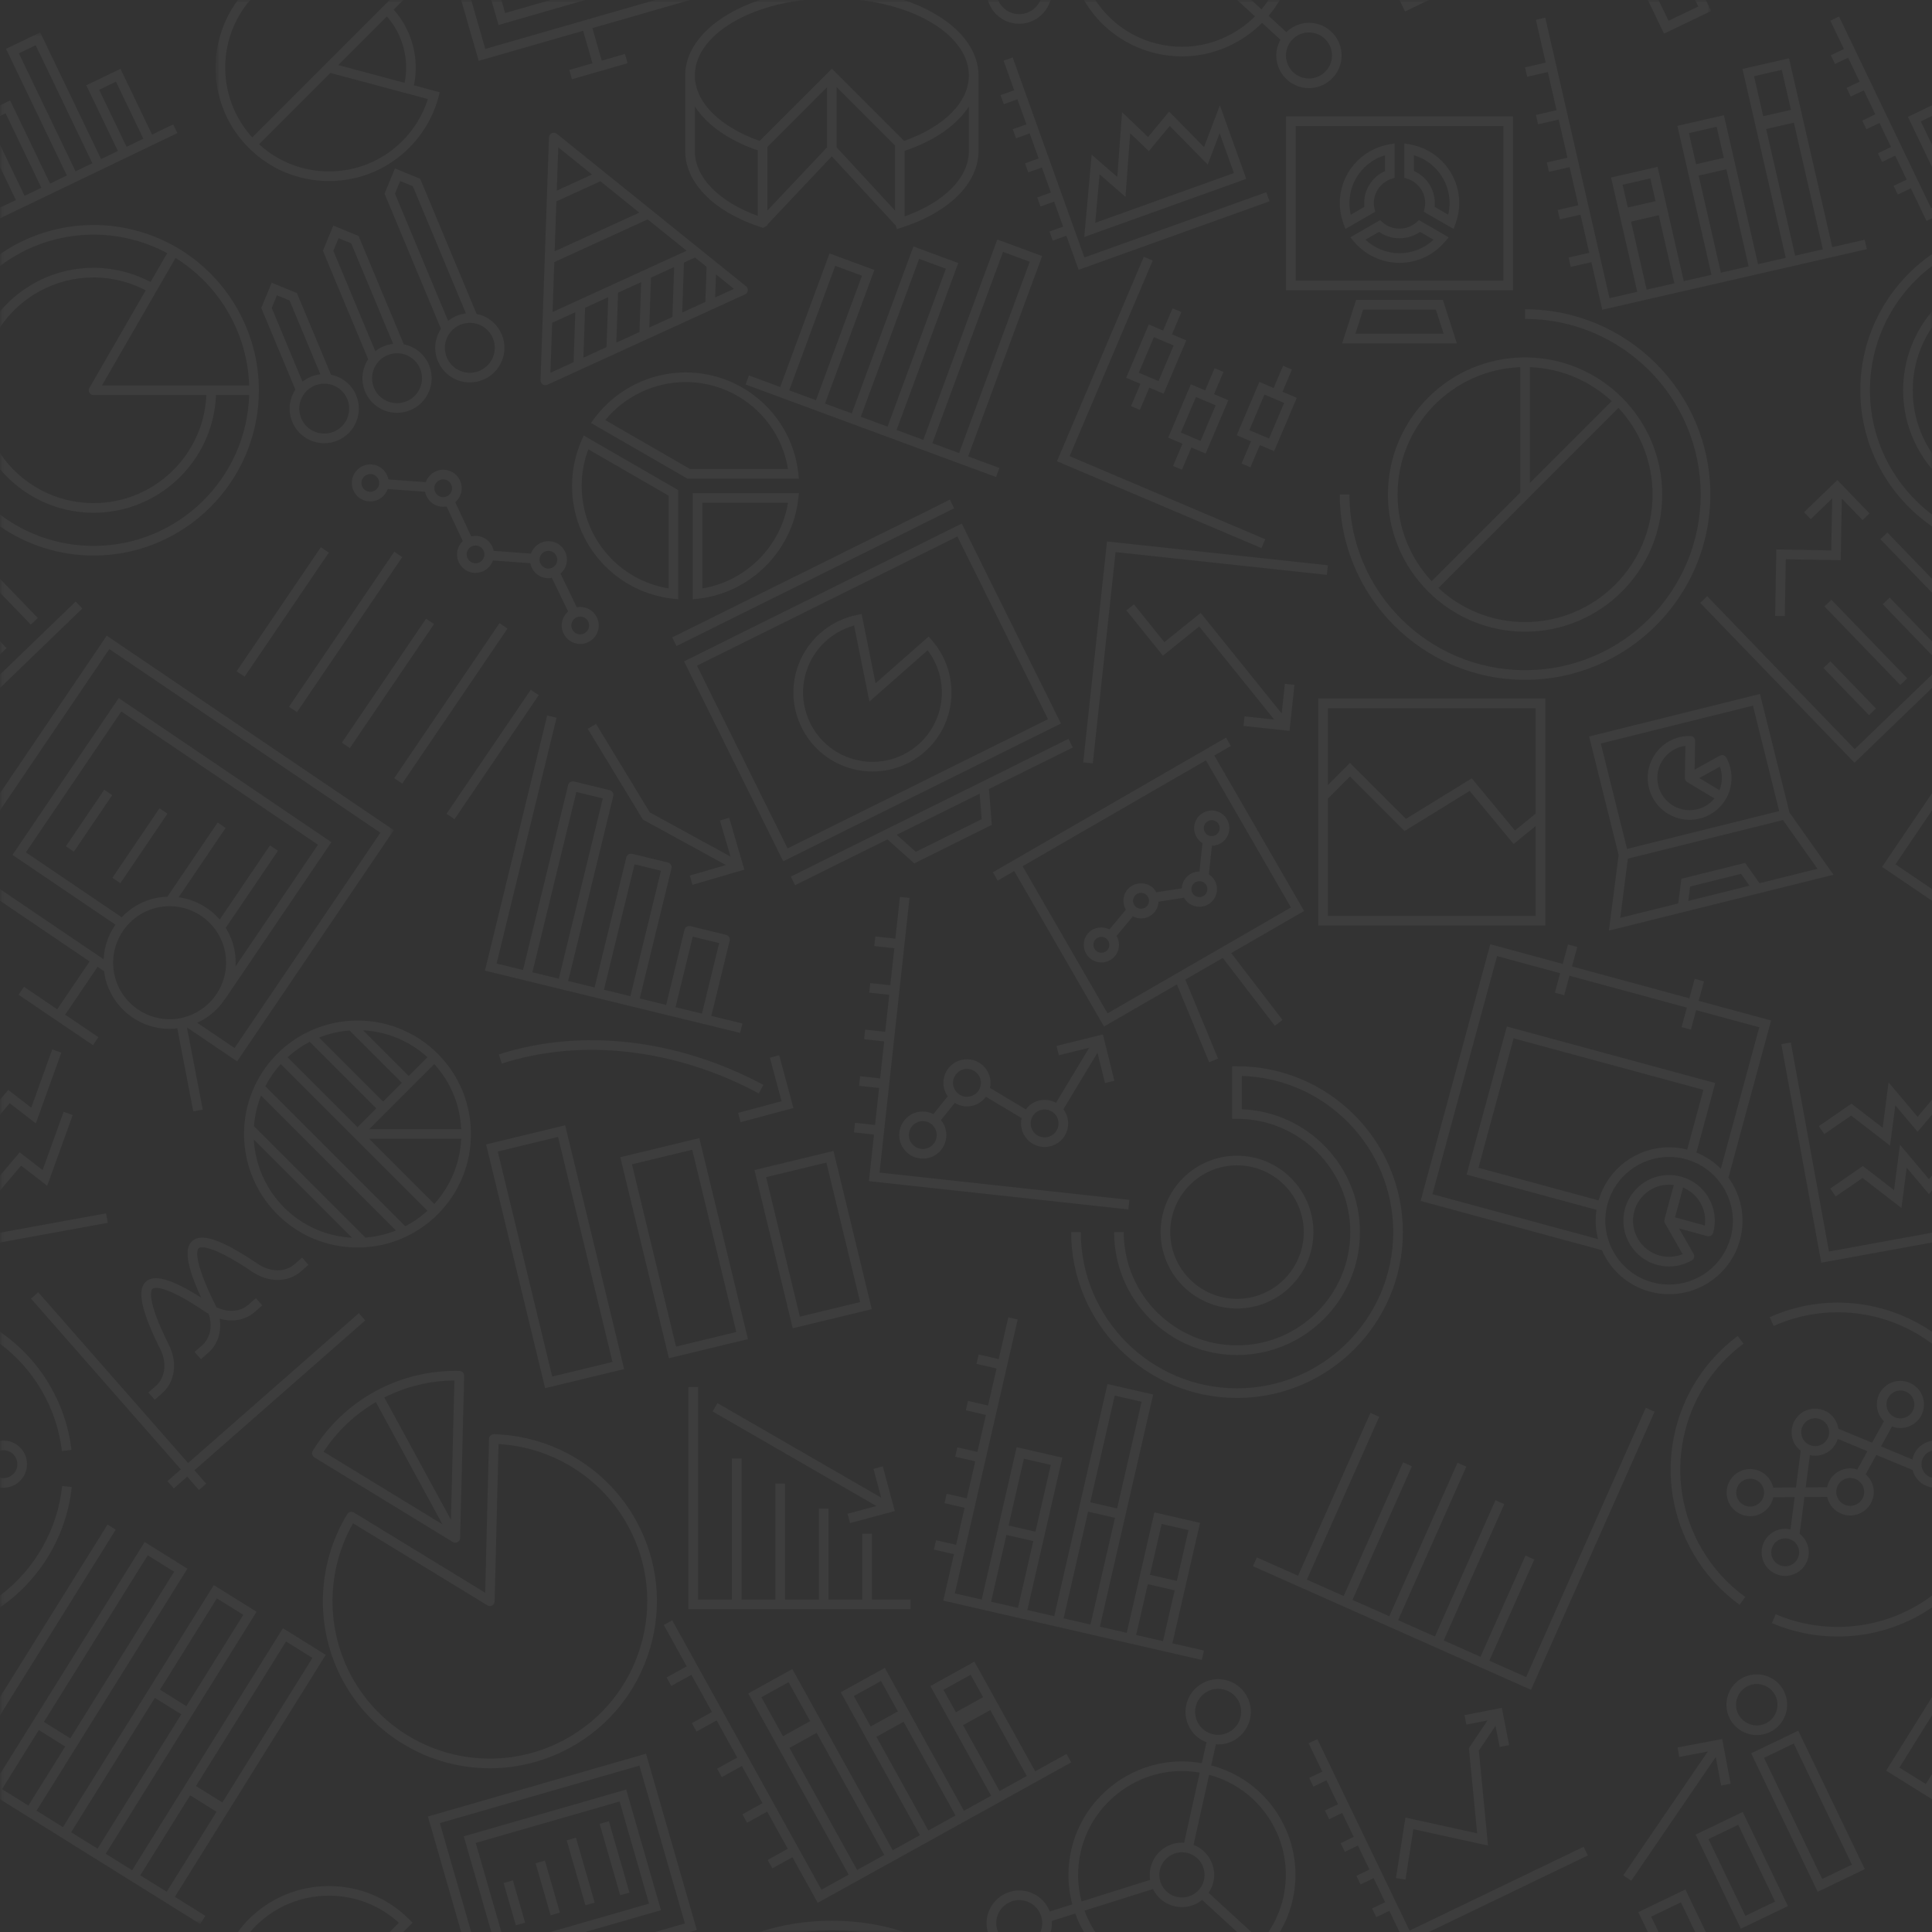 <?xml version="1.0" encoding="UTF-8"?>
<svg height="400px" version="1.1" viewBox="0 0 400 400" width="400px" xmlns="http://www.w3.org/2000/svg"
     xmlns:xlink="http://www.w3.org/1999/xlink">
    <rect x="0" y="0" width="400" height="400" fill="#333333" stroke="none"/>
    <!-- Generator: Sketch 64 (93537) - https://sketch.com -->
    <defs>
        <polygon id="path-1" points="0.626 0.04 310.272 0.04 310.272 400 0.626 400"></polygon>
        <polygon id="path-3" points="0.06 0.463 400 0.463 400 268.794 0.06 268.794"></polygon>
        <polygon id="path-5" points="0.06 0.705 81.531 0.705 81.531 392.354 0.06 392.354"></polygon>
    </defs>
    <desc>Created with Sketch.</desc>
    <g fill="none" fill-rule="evenodd" id="charts" opacity="0.05" stroke="none" stroke-width="1">
        <g id="Group">
            <g id="Group-88" transform="translate(44, 0)">
                <g id="Clip-79"></g>
                <mask fill="white" id="mask-2">
                    <use xlink:href="#path-1"></use>
                </mask>
                <path
                    d="M113.286,400 L122.443,400 C124.31,399.781 126.244,399.665 128.226,399.665 C130.207,399.665 132.141,399.781 134.008,400 L143.165,400 C138.751,398.517 133.654,397.665 128.226,397.665 C122.797,397.665 117.7,398.517 113.286,400"
                    fill="#FFFFFF" id="Fill-78" mask="url(#mask-2)"></path>
                <path
                    d="M165.554,4.767 C166.039,4.874 166.534,4.929 167.026,4.929 C170.036,4.929 172.689,2.873 173.507,0 L171.414,0 C170.682,1.737 168.952,2.929 167.026,2.929 C166.679,2.929 166.33,2.891 165.988,2.815 C164.422,2.467 163.215,1.377 162.636,0 L160.513,0 C161.17,2.316 163.044,4.21 165.554,4.767"
                    fill="#FFFFFF" id="Fill-82" mask="url(#mask-2)"></path>
                <path
                    d="M222.355,10.452 C222.836,8.289 224.79,6.719 227.001,6.719 C227.348,6.719 227.697,6.758 228.039,6.833 C229.282,7.109 230.342,7.852 231.025,8.926 C231.709,9.999 231.934,11.275 231.658,12.517 C231.177,14.68 229.224,16.25 227.013,16.25 C226.666,16.25 226.316,16.211 225.974,16.135 C224.732,15.859 223.671,15.116 222.988,14.043 C222.304,12.969 222.08,11.694 222.355,10.452 Z M195.617,11.116 C197.301,11.49 199.021,11.679 200.731,11.679 C207.084,11.679 212.992,9.043 217.298,4.745 L221.104,8.234 C220.796,8.788 220.545,9.379 220.403,10.018 C220.012,11.782 220.33,13.593 221.301,15.117 C222.271,16.641 223.777,17.696 225.54,18.087 C226.025,18.195 226.52,18.249 227.013,18.249 C230.154,18.249 232.928,16.021 233.61,12.951 C234.418,9.31 232.114,5.689 228.473,4.881 C227.989,4.773 227.494,4.719 227.001,4.719 C225.214,4.719 223.561,5.457 222.329,6.645 L218.653,3.274 C219.516,2.254 220.293,1.158 220.978,0 L218.62,0 C218.174,0.668 217.694,1.311 217.18,1.923 L215.082,0 L212.124,0 L215.828,3.396 C211.893,7.292 206.513,9.679 200.731,9.679 C199.167,9.679 197.592,9.506 196.05,9.164 C190.557,7.944 185.861,4.689 182.773,0 L180.413,0 C180.568,0.267 180.722,0.534 180.889,0.795 C184.259,6.09 189.49,9.755 195.617,11.116 L195.617,11.116 Z"
                    fill="#FFFFFF" id="Fill-83" mask="url(#mask-2)"></path>
                <path
                    d="M24.398,15.102 L44.583,20.511 C43.546,23.775 41.733,26.759 39.302,29.19 C35.241,33.25 29.842,35.487 24.1,35.487 C18.693,35.487 13.606,33.483 9.638,29.862 L24.398,15.102 Z M36.098,3.403 C39.388,7.139 40.753,12.25 39.77,17.15 L26.032,13.469 L36.098,3.403 Z M24.1,37.487 C30.376,37.487 36.278,35.043 40.716,30.604 C43.632,27.688 45.734,24.045 46.796,20.067 L47.054,19.102 L41.7,17.667 C42.862,12.078 41.3,6.232 37.511,1.99 L39.5,0 L36.672,0 L22.167,14.504 L22.168,14.505 L8.225,28.447 C0.914,20.424 0.768,8.184 7.795,0 L5.249,0 C-1.579,9.194 -0.852,22.269 7.482,30.604 C11.921,35.043 17.822,37.487 24.1,37.487 L24.1,37.487 Z"
                    fill="#FFFFFF" id="Fill-86" mask="url(#mask-2)"></path>
                <path
                    d="M99.861,22.039 C102.288,25.82 106.828,29.055 112.884,31.144 L112.884,44.699 C104.813,41.75 99.861,36.689 99.861,31.292 L99.861,22.039 Z M114.884,31.811 L114.884,30.435 L127.226,18.049 L127.226,30.506 L114.884,43.579 L114.884,31.811 Z M129.226,18.046 L141.31,30.13 L141.31,43.593 L129.226,30.513 L129.226,18.046 Z M143.31,31.235 C149.497,29.149 154.129,25.884 156.59,22.051 L156.59,31.292 C156.59,36.759 151.538,41.857 143.31,44.792 L143.31,31.235 Z M97.861,31.292 C97.861,37.871 103.88,43.909 113.57,47.051 L114.008,47.188 L114.884,46.663 L114.884,46.492 L128.218,32.369 L141.482,46.727 L141.676,47.434 L142.636,47.129 C152.477,44.008 158.59,37.939 158.59,31.292 L158.59,15.632 C158.59,8.937 152.365,3.091 143.165,0 L134.008,0 C146.885,1.507 156.59,7.943 156.59,15.632 C156.59,21.126 151.486,26.247 143.183,29.175 L128.226,14.218 L113.27,29.172 C104.972,26.245 99.861,21.111 99.861,15.632 C99.861,7.943 109.566,1.507 122.443,0 L113.286,0 C104.085,3.091 97.861,8.937 97.861,15.632 L97.861,31.292 L97.861,31.292 Z"
                    fill="#FFFFFF" id="Fill-87" mask="url(#mask-2)"></path>
                <polyline fill="#FFFFFF" id="Fill-80" mask="url(#mask-2)"
                          points="77.183 0 69.954 0 60.581 2.699 59.804 0 57.722 0 59.212 5.174 77.183 0"></polyline>
                <polyline fill="#FFFFFF" id="Fill-81" mask="url(#mask-2)"
                          points="76.728 6.375 78.665 13.101 73.86 14.485 74.414 16.407 85.945 13.086 85.392 11.164 80.587 12.548 78.65 5.821 98.868 0 91.64 0 56.475 10.125 53.56 0 51.479 0 55.107 12.6 76.728 6.375"></polyline>
                <polyline fill="#FFFFFF" id="Fill-84" mask="url(#mask-2)"
                          points="310.272 2.278 309.177 0 306.958 0 307.603 1.341 301.452 4.298 299.386 0 297.167 0 300.516 6.967 310.272 2.278"></polyline>
                <polyline fill="#FFFFFF" id="Fill-85" mask="url(#mask-2)" points="251.843 0 245.753 0 246.899 2.381 251.843 0"></polyline>
            </g>
            <g id="Group-112" transform="translate(0, 64)">
                <g id="Clip-108"></g>
                <mask fill="white" id="mask-4">
                    <use xlink:href="#path-3"></use>
                </mask>
                <path
                    d="M400,33.138 L400,29.836 C397.485,26.111 396.016,21.624 396.016,16.801 C396.016,11.977 397.485,7.491 400,3.765 L400,0.463 C396.27,4.88 394.016,10.581 394.016,16.801 C394.016,23.021 396.27,28.721 400,33.138"
                    fill="#FFFFFF" id="Fill-107" mask="url(#mask-4)"></path>
                <path
                    d="M8.564,223.793 C10.854,227.697 12.286,231.948 12.816,236.43 L14.803,236.193 C14.239,231.436 12.72,226.924 10.289,222.781 C7.629,218.25 4.085,214.539 0,211.74 L0,214.202 C3.372,216.731 6.307,219.948 8.564,223.793"
                    fill="#FFFFFF" id="Fill-109" mask="url(#mask-4)"></path>
                <path
                    d="M14.854,243.876 L12.865,243.667 C11.912,252.702 7.181,260.94 0,266.338 L0,268.794 C8.292,263.104 13.791,253.959 14.854,243.876"
                    fill="#FFFFFF" id="Fill-110" mask="url(#mask-4)"></path>
                <path
                    d="M4.958,241.552 C6.288,239.21 5.465,236.224 3.123,234.893 C2.389,234.476 1.556,234.255 0.715,234.255 C0.473,234.255 0.235,234.276 0,234.311 L0,236.351 C0.231,236.291 0.47,236.255 0.715,236.255 C1.21,236.255 1.701,236.386 2.135,236.632 C3.518,237.418 4.004,239.182 3.219,240.563 C2.707,241.465 1.746,242.024 0.708,242.024 C0.469,242.024 0.231,241.991 0,241.931 L0,243.968 C0.234,244.002 0.47,244.024 0.708,244.024 C2.463,244.024 4.092,243.077 4.958,241.552"
                    fill="#FFFFFF" id="Fill-111" mask="url(#mask-4)"></path>
            </g>
            <g id="Group-127" transform="translate(0, 6)">
                <g id="Clip-115"></g>
                <mask fill="white" id="mask-6">
                    <use xlink:href="#path-5"></use>
                </mask>
                <path
                    d="M23.455,192.586 C23.467,192.408 23.469,192.227 23.489,192.05 C23.5,191.948 23.521,191.848 23.535,191.746 C24.197,186.911 27.856,182.805 32.907,181.835 C33.641,181.693 34.388,181.622 35.128,181.622 C40.718,181.622 45.542,185.613 46.599,191.111 C47.571,196.167 45.108,201.094 40.855,203.498 C40.771,203.545 40.69,203.599 40.605,203.645 C40.44,203.733 40.265,203.806 40.095,203.886 C39.906,203.974 39.721,204.069 39.527,204.147 C39.45,204.179 39.369,204.202 39.291,204.231 C39.001,204.342 38.71,204.449 38.409,204.537 L38.407,204.537 C38.053,204.641 37.692,204.733 37.322,204.804 C36.588,204.945 35.841,205.017 35.101,205.017 C29.511,205.017 24.687,201.025 23.629,195.527 C23.559,195.161 23.511,194.795 23.476,194.43 L23.475,194.419 C23.443,194.092 23.433,193.766 23.429,193.441 C23.428,193.374 23.421,193.306 23.422,193.239 C23.423,193.02 23.442,192.804 23.455,192.586 Z M5.361,170.468 L25.118,141.31 L65.83,168.895 L48.774,194.07 C48.834,192.975 48.779,191.859 48.563,190.734 C48.228,188.993 47.562,187.388 46.652,185.963 L46.776,186.047 L57.55,170.146 L55.895,169.025 L45.489,184.383 C43.348,181.899 40.341,180.225 36.993,179.763 L46.717,165.412 L45.062,164.291 L34.658,179.645 C33.946,179.669 33.232,179.736 32.529,179.87 C29.61,180.431 27.095,181.895 25.193,183.905 L5.361,170.468 Z M11.842,202.958 L4.966,198.299 L3.844,199.955 L19.25,210.393 L20.373,208.737 L13.497,204.079 L20.204,194.18 L21.552,195.093 C21.587,195.364 21.613,195.633 21.666,195.904 C22.903,202.344 28.554,207.017 35.101,207.017 C35.636,207.017 36.173,206.974 36.709,206.91 L40.014,224.108 L41.978,223.731 L38.708,206.718 L49.092,213.753 L81.531,165.878 L22.1,125.609 L0,158.226 L0,161.791 L22.634,128.387 L78.753,166.411 L48.558,210.976 L40.853,205.755 C41.057,205.661 41.254,205.557 41.452,205.454 C41.505,205.427 41.56,205.402 41.613,205.374 C41.992,205.171 42.359,204.948 42.715,204.711 C42.725,204.704 42.735,204.697 42.745,204.69 C44.26,203.677 45.564,202.368 46.578,200.812 L46.607,200.832 L68.608,168.362 L24.584,138.532 L2.584,171.001 L23.907,185.449 C22.836,186.97 22.103,188.669 21.723,190.454 C21.721,190.462 21.719,190.471 21.717,190.48 C21.629,190.901 21.558,191.326 21.509,191.756 C21.503,191.81 21.501,191.865 21.495,191.919 C21.473,192.145 21.449,192.371 21.437,192.6 L0,178.075 L0,180.49 L18.549,193.058 L11.842,202.958 L11.842,202.958 Z"
                    fill="#FFFFFF" id="Fill-116" mask="url(#mask-6)"></path>
                <path
                    d="M3.909,5.044 L7.386,3.374 L19.122,27.797 L15.645,29.468 L3.909,5.044 Z M20.531,12.59 L24.008,10.919 L29.68,22.723 L26.204,24.393 L20.531,12.59 Z M11.232,33.808 L11.231,33.807 L21.791,28.733 L21.79,28.733 L36.727,21.556 L35.861,19.753 L31.483,21.857 L24.944,8.25 L17.862,11.653 L24.401,25.26 L20.924,26.931 L8.323,0.705 L1.24,4.108 L13.842,30.334 L10.366,32.004 L2.095,14.792 L0,15.799 L0,18.018 L1.159,17.461 L8.563,32.87 L5.086,34.541 L0,23.955 L0,28.573 L3.284,35.407 L0,36.985 L0,39.203 L6.082,36.281 L11.232,33.808 L11.232,33.808 Z"
                    fill="#FFFFFF" id="Fill-117" mask="url(#mask-6)"></path>
                <path
                    d="M40.574,363.771 L59.22,333.854 L64.681,337.257 L46.035,367.174 L40.574,363.771 Z M34.51,385.667 L29.049,382.264 L39.367,365.708 L44.827,369.112 L34.51,385.667 Z M20.193,376.744 L14.732,373.341 L32.065,345.531 L34.796,347.232 L37.526,348.934 L20.193,376.744 Z M44.904,324.932 L50.365,328.334 L38.584,347.236 L35.853,345.535 L33.123,343.833 L44.904,324.932 Z M5.877,367.821 L0.416,364.419 L8.033,352.197 L13.494,355.601 L5.877,367.821 Z M30.587,316.009 L36.048,319.412 L14.552,353.903 L11.821,352.202 L9.091,350.5 L30.587,316.009 Z M67.436,336.618 L58.581,331.099 L27.351,381.206 L21.891,377.803 L39.223,349.992 L39.224,349.992 L53.12,327.695 L44.264,322.176 L13.035,372.283 L7.574,368.88 L38.803,318.773 L29.948,313.253 L7.394,349.441 L7.393,349.441 L0,361.305 L0,366.515 L17.309,377.303 L20.833,379.5 L35.149,388.423 L35.15,388.422 L41.459,392.354 L42.517,390.657 L36.207,386.725 L67.436,336.618 L67.436,336.618 Z"
                    fill="#FFFFFF" id="Fill-125" mask="url(#mask-6)"></path>
                <path
                    d="M43.74,73.801 L21.11,73.801 L36.345,47.414 C45.496,53.098 51.247,63.055 51.584,73.801 L43.74,73.801 Z M53.6,74.801 C53.6,62.63 47.042,51.275 36.488,45.169 C31.3,42.167 25.384,40.58 19.378,40.58 C12.189,40.58 5.514,42.813 0,46.616 L0,49.077 C5.397,45.002 12.109,42.58 19.378,42.58 C24.698,42.58 29.944,43.902 34.613,46.413 L31.17,52.376 C31.065,52.32 30.955,52.273 30.849,52.218 C30.638,52.111 30.425,52.008 30.212,51.906 C29.94,51.777 29.667,51.652 29.391,51.532 C29.174,51.438 28.956,51.347 28.737,51.26 C28.458,51.148 28.177,51.042 27.894,50.94 C27.674,50.861 27.453,50.783 27.231,50.71 C26.943,50.615 26.652,50.528 26.36,50.444 C26.139,50.38 25.919,50.315 25.697,50.257 C25.398,50.179 25.097,50.111 24.795,50.044 C24.576,49.996 24.359,49.944 24.139,49.902 C23.823,49.841 23.505,49.792 23.186,49.743 C22.979,49.711 22.772,49.673 22.564,49.647 C22.211,49.601 21.856,49.571 21.502,49.54 C21.326,49.525 21.151,49.503 20.975,49.492 C20.444,49.457 19.911,49.438 19.378,49.438 C11.613,49.438 4.656,52.949 0,58.463 L0,61.765 C4.201,55.54 11.319,51.438 19.378,51.438 C19.868,51.438 20.357,51.456 20.844,51.487 C21.004,51.498 21.163,51.518 21.322,51.531 C21.65,51.559 21.977,51.587 22.303,51.63 C22.493,51.654 22.681,51.687 22.87,51.717 C23.164,51.762 23.458,51.807 23.75,51.864 C23.949,51.902 24.147,51.949 24.346,51.992 C24.625,52.054 24.904,52.117 25.181,52.189 C25.383,52.242 25.584,52.3 25.785,52.358 C26.055,52.436 26.324,52.517 26.592,52.605 C26.793,52.671 26.993,52.741 27.192,52.812 C27.455,52.907 27.717,53.006 27.977,53.11 C28.175,53.189 28.373,53.27 28.569,53.355 C28.826,53.466 29.081,53.583 29.335,53.703 C29.527,53.794 29.718,53.886 29.908,53.982 C29.994,54.026 30.078,54.074 30.164,54.119 L18.512,74.301 C18.333,74.61 18.333,74.991 18.512,75.301 C18.69,75.61 19.02,75.801 19.378,75.801 L42.715,75.801 C42.713,75.836 42.714,75.871 42.712,75.906 C42.704,76.083 42.689,76.259 42.677,76.435 C42.662,76.649 42.648,76.864 42.628,77.076 C42.61,77.254 42.587,77.43 42.566,77.607 C42.541,77.815 42.517,78.024 42.486,78.23 C42.46,78.408 42.428,78.583 42.398,78.76 C42.363,78.962 42.329,79.165 42.289,79.366 C42.254,79.543 42.214,79.718 42.174,79.893 C42.13,80.09 42.087,80.288 42.038,80.483 C41.994,80.657 41.946,80.829 41.898,81.001 C41.845,81.195 41.792,81.389 41.733,81.581 C41.681,81.752 41.625,81.922 41.569,82.091 C41.507,82.279 41.445,82.467 41.378,82.654 C41.318,82.823 41.253,82.99 41.189,83.158 C41.118,83.341 41.048,83.524 40.973,83.705 C40.904,83.871 40.832,84.034 40.76,84.198 C40.681,84.376 40.602,84.554 40.519,84.73 C40.442,84.892 40.363,85.053 40.283,85.213 C40.196,85.386 40.108,85.559 40.018,85.73 C39.934,85.887 39.847,86.044 39.76,86.199 C39.665,86.368 39.569,86.536 39.47,86.702 C39.38,86.855 39.286,87.006 39.192,87.157 C39.089,87.321 38.985,87.484 38.878,87.646 C38.781,87.793 38.682,87.939 38.581,88.084 C38.471,88.243 38.359,88.401 38.244,88.557 C38.14,88.7 38.033,88.842 37.926,88.982 C37.809,89.135 37.689,89.286 37.569,89.436 C37.458,89.574 37.346,89.71 37.232,89.845 C37.107,89.993 36.98,90.139 36.852,90.284 C36.735,90.415 36.617,90.546 36.498,90.675 C36.367,90.816 36.233,90.956 36.098,91.094 C35.975,91.22 35.851,91.346 35.725,91.47 C35.587,91.605 35.447,91.737 35.307,91.869 C35.178,91.989 35.048,92.109 34.917,92.226 C34.773,92.355 34.626,92.481 34.479,92.606 C34.344,92.72 34.21,92.834 34.073,92.945 C33.923,93.067 33.77,93.185 33.617,93.304 C33.477,93.411 33.338,93.518 33.197,93.623 C33.039,93.738 32.88,93.85 32.719,93.962 C32.576,94.062 32.433,94.163 32.287,94.26 C32.125,94.368 31.96,94.472 31.795,94.576 C31.646,94.67 31.497,94.764 31.346,94.855 C31.178,94.955 31.008,95.051 30.838,95.147 C30.685,95.234 30.532,95.321 30.377,95.405 C30.203,95.498 30.027,95.586 29.851,95.675 C29.694,95.754 29.538,95.834 29.379,95.909 C29.2,95.995 29.018,96.074 28.836,96.155 C28.676,96.226 28.517,96.299 28.355,96.367 C28.17,96.444 27.983,96.515 27.796,96.588 C27.633,96.651 27.47,96.716 27.305,96.776 C27.114,96.845 26.92,96.908 26.726,96.972 C26.562,97.027 26.399,97.084 26.234,97.135 C26.034,97.196 25.832,97.25 25.631,97.306 C25.467,97.352 25.304,97.401 25.138,97.443 C24.934,97.495 24.726,97.539 24.519,97.586 C24.353,97.623 24.188,97.664 24.021,97.698 C23.808,97.741 23.593,97.776 23.378,97.813 C23.214,97.842 23.051,97.874 22.886,97.899 C22.657,97.934 22.426,97.959 22.194,97.987 C22.041,98.006 21.888,98.029 21.733,98.044 C21.478,98.07 21.22,98.086 20.963,98.103 C20.829,98.112 20.697,98.126 20.562,98.133 C20.17,98.153 19.775,98.163 19.378,98.163 C11.319,98.163 4.201,94.061 0,87.836 L0,91.138 C4.656,96.652 11.613,100.163 19.378,100.163 C19.81,100.163 20.24,100.152 20.666,100.13 C20.804,100.123 20.94,100.109 21.077,100.1 C21.365,100.081 21.652,100.063 21.937,100.034 C22.103,100.017 22.266,99.993 22.43,99.973 C22.685,99.942 22.94,99.914 23.192,99.876 C23.363,99.85 23.532,99.816 23.702,99.787 C23.944,99.745 24.187,99.706 24.427,99.657 C24.602,99.621 24.775,99.578 24.95,99.539 C25.18,99.487 25.411,99.438 25.638,99.379 C25.816,99.334 25.991,99.282 26.167,99.233 C26.388,99.171 26.61,99.112 26.829,99.044 C27.005,98.99 27.177,98.93 27.351,98.872 C27.566,98.8 27.783,98.73 27.996,98.653 C28.169,98.591 28.338,98.522 28.509,98.456 C28.719,98.374 28.93,98.294 29.137,98.208 C29.305,98.137 29.471,98.061 29.638,97.987 C29.843,97.896 30.048,97.806 30.251,97.709 C30.415,97.631 30.577,97.547 30.739,97.465 C30.939,97.365 31.138,97.266 31.335,97.16 C31.495,97.074 31.653,96.983 31.811,96.894 C32.005,96.784 32.199,96.675 32.39,96.56 C32.545,96.467 32.697,96.37 32.85,96.274 C33.038,96.155 33.227,96.036 33.412,95.913 C33.562,95.813 33.709,95.709 33.857,95.606 C34.04,95.478 34.222,95.351 34.4,95.219 C34.546,95.112 34.688,95.002 34.831,94.892 C35.007,94.756 35.182,94.62 35.354,94.48 C35.494,94.366 35.63,94.25 35.767,94.134 C35.937,93.99 36.105,93.846 36.271,93.698 C36.405,93.577 36.537,93.454 36.668,93.331 C36.83,93.181 36.991,93.029 37.148,92.874 C37.277,92.747 37.404,92.618 37.531,92.488 C37.684,92.33 37.836,92.172 37.986,92.01 C38.109,91.877 38.23,91.742 38.351,91.606 C38.497,91.441 38.642,91.275 38.784,91.106 C38.9,90.967 39.015,90.827 39.128,90.686 C39.267,90.514 39.403,90.341 39.537,90.166 C39.648,90.022 39.756,89.876 39.863,89.729 C39.993,89.551 40.122,89.371 40.247,89.19 C40.351,89.04 40.452,88.889 40.553,88.737 C40.675,88.553 40.794,88.367 40.91,88.18 C41.007,88.025 41.102,87.868 41.196,87.711 C41.309,87.522 41.418,87.331 41.526,87.138 C41.616,86.977 41.704,86.816 41.791,86.653 C41.894,86.459 41.994,86.263 42.092,86.065 C42.175,85.899 42.257,85.733 42.336,85.565 C42.429,85.366 42.519,85.165 42.608,84.964 C42.683,84.792 42.758,84.621 42.829,84.448 C42.913,84.244 42.993,84.039 43.072,83.833 C43.139,83.657 43.206,83.481 43.27,83.303 C43.343,83.096 43.413,82.888 43.481,82.679 C43.541,82.498 43.6,82.316 43.655,82.133 C43.719,81.922 43.778,81.71 43.836,81.497 C43.887,81.311 43.938,81.126 43.985,80.939 C44.038,80.726 44.086,80.511 44.134,80.296 C44.176,80.105 44.219,79.914 44.257,79.721 C44.299,79.506 44.336,79.288 44.373,79.071 C44.407,78.876 44.441,78.682 44.469,78.485 C44.501,78.267 44.527,78.047 44.553,77.826 C44.577,77.627 44.602,77.428 44.621,77.227 C44.642,77.007 44.657,76.785 44.672,76.563 C44.686,76.36 44.702,76.158 44.711,75.953 C44.713,75.902 44.719,75.852 44.721,75.801 L51.584,75.801 C51.055,93.107 36.811,107.022 19.378,107.022 C12.109,107.022 5.397,104.601 0,100.525 L0,102.987 C5.514,106.789 12.189,109.022 19.378,109.022 C38.248,109.022 53.6,93.671 53.6,74.801 L53.6,74.801 Z"
                    fill="#FFFFFF" id="Fill-126" mask="url(#mask-6)"></path>
                <polyline fill="#FFFFFF" id="Fill-114" mask="url(#mask-6)"
                          points="33.019 161.342 23.265 175.737 24.92 176.858 34.674 162.463 33.019 161.342"></polyline>
                <polyline fill="#FFFFFF" id="Fill-118" mask="url(#mask-6)"
                          points="15.663 118.542 0 133.658 0 136.438 17.052 119.981 15.663 118.542"></polyline>
                <polyline fill="#FFFFFF" id="Fill-119" mask="url(#mask-6)" points="0 126.792 0 129.488 1.348 128.188 0 126.792"></polyline>
                <polyline fill="#FFFFFF" id="Fill-120" mask="url(#mask-6)"
                          points="7.824 121.938 0 113.832 0 116.712 6.384 123.327 7.824 121.938"></polyline>
                <polyline fill="#FFFFFF" id="Fill-121" mask="url(#mask-6)"
                          points="9.773 239.508 15.057 224.861 13.175 224.184 8.823 236.248 4.071 232.577 0 237.397 0 240.498 4.364 235.331 9.773 239.508"></polyline>
                <polyline fill="#FFFFFF" id="Fill-122" mask="url(#mask-6)"
                          points="7.415 226.591 12.698 211.945 10.817 211.268 6.465 223.331 1.712 219.66 0 221.688 0 224.789 2.005 222.414 7.415 226.591"></polyline>
                <polyline fill="#FFFFFF" id="Fill-123" mask="url(#mask-6)"
                          points="21.958 245.204 0 249.213 0 251.246 22.317 247.171 21.958 245.204"></polyline>
                <polyline fill="#FFFFFF" id="Fill-124" mask="url(#mask-6)"
                          points="22.261 309.641 0 345.359 0 349.141 23.958 310.699 22.261 309.641"></polyline>
            </g>
            <path
                d="M99.265,76.777 C98.628,77.043 97.959,77.178 97.276,77.178 C95.184,77.178 93.312,75.931 92.506,74.001 C91.974,72.727 91.97,71.323 92.494,70.047 C92.737,69.457 93.088,68.936 93.51,68.484 C93.556,68.436 93.596,68.382 93.643,68.336 C93.841,68.14 94.06,67.965 94.289,67.803 C94.356,67.755 94.425,67.71 94.495,67.665 C94.745,67.506 95.003,67.359 95.282,67.242 C95.56,67.126 95.846,67.046 96.135,66.98 C96.217,66.962 96.298,66.945 96.38,66.93 C96.661,66.881 96.945,66.848 97.232,66.846 C97.333,66.845 97.433,66.856 97.533,66.861 C97.7,66.87 97.868,66.874 98.031,66.898 L98.047,66.9 C99.816,67.166 101.336,68.331 102.041,70.02 C103.139,72.647 101.893,75.68 99.265,76.777 Z M82.854,37.48 L85.47,38.556 L96.467,64.89 C96.409,64.895 96.351,64.903 96.292,64.911 C96.255,64.916 96.219,64.928 96.181,64.934 C95.956,64.969 95.732,65.015 95.511,65.071 C95.446,65.087 95.382,65.102 95.318,65.12 C95.049,65.197 94.782,65.284 94.521,65.393 C94.518,65.394 94.514,65.395 94.511,65.396 C94.507,65.398 94.504,65.401 94.5,65.402 C94.24,65.511 93.991,65.638 93.75,65.774 C93.689,65.808 93.631,65.846 93.572,65.881 C93.375,66 93.186,66.126 93.004,66.261 C92.974,66.283 92.941,66.3 92.912,66.322 C92.866,66.357 92.821,66.393 92.776,66.431 L81.779,40.098 L82.854,37.48 Z M98.679,64.998 L86.996,37.02 L81.764,34.871 L79.614,40.103 L91.29,68.064 C91.039,68.446 90.822,68.854 90.645,69.287 C89.917,71.058 89.922,73.006 90.66,74.772 C91.778,77.448 94.374,79.178 97.275,79.178 L97.276,79.178 C98.225,79.178 99.153,78.991 100.035,78.623 C101.802,77.885 103.175,76.504 103.902,74.733 C104.63,72.963 104.624,71.015 103.887,69.248 C102.954,67.016 100.988,65.458 98.679,64.998 L98.679,64.998 Z"
                fill="#FFFFFF" id="Fill-1"></path>
            <path
                d="M81.221,71.205 C81.184,71.21 81.149,71.222 81.112,71.227 C80.884,71.263 80.658,71.309 80.434,71.366 C80.373,71.382 80.312,71.395 80.252,71.412 C79.978,71.49 79.706,71.579 79.44,71.69 C79.173,71.802 78.919,71.932 78.673,72.071 C78.608,72.108 78.546,72.149 78.482,72.187 C78.301,72.298 78.125,72.414 77.956,72.539 C77.919,72.566 77.877,72.588 77.84,72.616 C77.794,72.651 77.749,72.687 77.704,72.724 L69.02,51.928 L70.094,49.311 L72.71,50.387 L81.395,71.183 C81.337,71.189 81.279,71.197 81.221,71.205 Z M86.969,76.313 C87.5,77.587 87.505,78.991 86.98,80.267 C86.456,81.544 85.466,82.54 84.192,83.071 C83.556,83.337 82.887,83.472 82.204,83.472 C80.112,83.472 78.239,82.224 77.434,80.295 C76.627,78.362 77.094,76.218 78.438,74.778 C78.475,74.739 78.508,74.696 78.546,74.658 C78.748,74.455 78.972,74.271 79.21,74.102 C79.272,74.058 79.336,74.016 79.4,73.975 C79.648,73.814 79.908,73.667 80.189,73.547 C80.197,73.544 80.203,73.54 80.21,73.537 C80.219,73.533 80.228,73.531 80.237,73.528 C80.505,73.418 80.781,73.339 81.059,73.276 C81.143,73.257 81.226,73.239 81.31,73.224 C81.589,73.175 81.87,73.142 82.155,73.14 C82.262,73.139 82.369,73.15 82.476,73.156 C82.638,73.165 82.801,73.169 82.96,73.192 L82.975,73.194 C84.744,73.46 86.264,74.625 86.969,76.313 Z M69.004,46.702 L66.854,51.934 L76.22,74.361 C74.955,76.286 74.636,78.785 75.588,81.066 C76.705,83.742 79.302,85.472 82.204,85.472 C83.153,85.472 84.081,85.285 84.963,84.917 C86.729,84.18 88.103,82.799 88.83,81.027 C89.558,79.257 89.552,77.309 88.814,75.542 C87.882,73.31 85.916,71.753 83.608,71.292 L74.237,48.852 L69.004,46.702 L69.004,46.702 Z"
                fill="#FFFFFF" id="Fill-2"></path>
            <path
                d="M66.148,77.499 C66.104,77.505 66.062,77.519 66.018,77.526 C65.806,77.559 65.596,77.602 65.387,77.655 C65.313,77.673 65.239,77.69 65.166,77.711 C64.897,77.788 64.63,77.876 64.368,77.985 C64.103,78.096 63.85,78.225 63.604,78.364 C63.544,78.398 63.485,78.435 63.426,78.471 C63.226,78.591 63.033,78.72 62.847,78.859 C62.823,78.877 62.795,78.891 62.77,78.91 C62.724,78.946 62.678,78.982 62.632,79.018 L56.259,63.759 L57.334,61.141 L59.95,62.217 L66.323,77.477 C66.265,77.483 66.206,77.491 66.148,77.499 Z M71.897,82.607 C72.429,83.881 72.433,85.285 71.909,86.561 C71.384,87.839 70.394,88.834 69.12,89.366 C68.484,89.632 67.815,89.766 67.133,89.766 C65.04,89.766 63.168,88.52 62.362,86.589 C61.83,85.315 61.826,83.911 62.35,82.635 C62.592,82.046 62.943,81.525 63.366,81.073 C63.411,81.024 63.452,80.971 63.499,80.924 C63.697,80.728 63.915,80.553 64.144,80.392 C64.211,80.344 64.28,80.299 64.35,80.254 C64.596,80.097 64.852,79.952 65.127,79.837 C65.131,79.835 65.135,79.833 65.139,79.831 C65.142,79.83 65.145,79.829 65.147,79.828 C65.425,79.713 65.71,79.632 65.998,79.567 C66.075,79.55 66.151,79.534 66.228,79.52 C66.513,79.469 66.801,79.436 67.093,79.434 C67.182,79.434 67.269,79.444 67.358,79.448 C69.354,79.536 71.121,80.749 71.897,82.607 Z M56.244,58.532 L54.094,63.765 L61.146,80.652 C60.895,81.034 60.678,81.442 60.5,81.875 C59.773,83.645 59.778,85.594 60.516,87.36 C61.634,90.036 64.231,91.766 67.133,91.766 C68.081,91.766 69.009,91.58 69.891,91.212 C73.538,89.688 75.266,85.483 73.743,81.836 C72.81,79.604 70.844,78.047 68.536,77.586 L61.477,60.682 L56.244,58.532 L56.244,58.532 Z"
                fill="#FFFFFF" id="Fill-3"></path>
            <path
                d="M113.539,114.043 L113.676,114.048 C114.685,114.122 115.447,115.004 115.373,116.013 C115.303,116.967 114.5,117.715 113.546,117.715 L113.408,117.71 C112.919,117.674 112.474,117.45 112.153,117.079 C111.832,116.708 111.675,116.234 111.711,115.745 C111.781,114.791 112.583,114.043 113.539,114.043 Z M121.783,128.693 C121.997,129.135 122.026,129.633 121.865,130.097 C121.704,130.56 121.372,130.933 120.93,131.145 C120.678,131.268 120.41,131.33 120.133,131.33 C119.421,131.33 118.788,130.933 118.478,130.293 C118.265,129.852 118.235,129.353 118.396,128.891 C118.558,128.427 118.89,128.055 119.331,127.841 C119.583,127.719 119.851,127.657 120.128,127.657 C120.84,127.657 121.474,128.054 121.783,128.693 Z M98.459,116.614 L98.324,116.609 C97.314,116.535 96.553,115.653 96.626,114.644 C96.696,113.689 97.499,112.941 98.454,112.941 L98.591,112.946 C99.601,113.02 100.362,113.901 100.288,114.912 C100.219,115.866 99.416,116.614 98.459,116.614 Z M91.622,102.918 C90.613,102.844 89.851,101.962 89.925,100.953 C89.995,99.998 90.797,99.25 91.752,99.25 L91.89,99.255 C92.899,99.329 93.661,100.21 93.586,101.221 C93.517,102.175 92.714,102.923 91.757,102.923 L91.622,102.918 Z M76.674,101.821 L76.537,101.816 C75.528,101.742 74.766,100.86 74.84,99.852 C74.91,98.896 75.712,98.148 76.668,98.148 L76.805,98.153 C77.814,98.228 78.576,99.109 78.502,100.118 C78.432,101.073 77.629,101.821 76.674,101.821 Z M109.939,114.614 L102.207,114.049 C101.884,112.393 100.499,111.081 98.737,110.952 C98.332,110.922 97.943,110.974 97.569,111.065 L94.253,103.979 C94.999,103.333 95.505,102.413 95.581,101.366 C95.735,99.257 94.145,97.415 92.035,97.261 C90.274,97.137 88.716,98.241 88.153,99.821 L80.421,99.256 C80.098,97.6 78.713,96.288 76.95,96.159 C74.822,96.007 72.998,97.618 72.845,99.706 C72.691,101.815 74.282,103.656 76.392,103.81 C76.486,103.817 76.58,103.821 76.674,103.821 C78.325,103.821 79.744,102.747 80.274,101.25 L88.006,101.815 C88.329,103.471 89.714,104.783 91.477,104.912 C91.571,104.919 91.665,104.923 91.757,104.923 C91.995,104.923 92.228,104.898 92.454,104.855 L95.811,112.027 C95.15,112.664 94.702,113.525 94.631,114.499 C94.478,116.608 96.069,118.449 98.179,118.603 C98.273,118.61 98.366,118.614 98.459,118.614 C100.111,118.614 101.531,117.54 102.061,116.043 L109.791,116.608 C109.917,117.258 110.195,117.872 110.64,118.387 C111.31,119.162 112.241,119.63 113.263,119.704 C113.358,119.711 113.452,119.715 113.546,119.715 C113.787,119.715 114.023,119.69 114.253,119.646 L117.624,126.609 C117.124,127.043 116.731,127.591 116.507,128.233 C116.171,129.201 116.231,130.242 116.678,131.164 C117.314,132.479 118.67,133.33 120.133,133.33 C120.714,133.33 121.276,133.201 121.802,132.946 C122.724,132.5 123.417,131.722 123.754,130.754 C124.09,129.786 124.03,128.745 123.583,127.822 C122.947,126.507 121.591,125.657 120.128,125.657 C119.889,125.657 119.655,125.693 119.423,125.737 L116.048,118.764 C116.789,118.119 117.292,117.202 117.368,116.159 C117.522,114.05 115.931,112.208 113.821,112.054 C112.057,111.924 110.5,113.033 109.939,114.614 L109.939,114.614 Z"
                fill="#FFFFFF" id="Fill-4"></path>
            <path
                d="M148.067,61.578 L148.076,61.31 L148.232,56.812 L151.945,59.805 L148.067,61.578 Z M114.323,66.837 L115.97,66.083 L119.11,64.648 L118.75,74.983 L113.963,77.173 L114.323,66.837 Z M115.585,30.507 L122.562,36.129 L115.274,39.462 L115.585,30.507 Z M141.605,54.361 L142.222,54.079 L143.892,53.316 L146.285,55.244 L146.033,62.508 L141.246,64.697 L141.605,54.361 Z M134.785,57.48 L139.572,55.291 L139.212,65.627 L134.425,67.815 L134.785,57.48 Z M127.964,60.599 L132.751,58.41 L132.392,68.745 L127.604,70.934 L127.964,60.599 Z M121.143,63.718 L125.93,61.529 L125.571,71.864 L120.784,74.054 L121.143,63.718 Z M114.76,54.266 L134.098,45.423 L142.151,51.913 L140.211,52.8 L139.432,53.156 L133.392,55.917 L133.391,55.918 L114.4,64.602 L114.76,54.266 Z M115.197,41.696 L119.75,39.614 L124.304,37.531 L132.357,44.02 L114.837,52.032 L115.197,41.696 Z M147.93,54.001 L144.667,51.373 C144.667,51.373 144.666,51.371 144.665,51.371 L115.283,27.695 C114.988,27.456 114.584,27.406 114.24,27.564 C113.895,27.722 113.669,28.06 113.656,28.439 L111.908,78.72 C111.896,79.066 112.064,79.395 112.352,79.587 C112.519,79.698 112.713,79.755 112.908,79.755 C113.049,79.755 113.191,79.724 113.324,79.664 L133.786,70.307 L133.787,70.306 L140.605,67.189 L140.606,67.188 L154.248,60.95 C154.563,60.807 154.781,60.509 154.824,60.165 C154.867,59.821 154.729,59.479 154.459,59.263 L147.93,54.001 L147.93,54.001 Z"
                fill="#FFFFFF" id="Fill-10"></path>
            <path
                d="M239.854,78.895 L235.778,77.164 L238.906,69.801 L242.982,71.531 L239.854,78.895 Z M242.761,63.833 L240.806,68.434 L237.847,67.178 L233.155,78.223 L236.114,79.479 L234.159,84.081 L236,84.862 L237.954,80.261 L240.913,81.517 L245.605,70.473 L242.646,69.216 L244.602,64.614 L242.761,63.833 L242.761,63.833 Z"
                fill="#FFFFFF" id="Fill-11"></path>
            <path
                d="M248.56,91.285 L244.484,89.554 L247.612,82.19 L251.688,83.922 L248.56,91.285 Z M251.466,76.223 L249.512,80.824 L246.553,79.567 L241.861,90.612 L244.82,91.869 L242.865,96.472 L244.706,97.253 L246.661,92.651 L249.619,93.908 L254.311,82.863 L251.352,81.606 L253.307,77.004 L251.466,76.223 L251.466,76.223 Z"
                fill="#FFFFFF" id="Fill-12"></path>
            <path
                d="M262.74,90.789 L258.664,89.059 L261.791,81.695 L265.868,83.426 L262.74,90.789 Z M265.646,75.727 L263.691,80.329 L260.733,79.072 L256.041,90.117 L258.999,91.374 L257.044,95.975 L258.885,96.757 L260.84,92.155 L263.798,93.412 L268.491,82.367 L265.532,81.11 L267.487,76.509 L265.646,75.727 L265.646,75.727 Z"
                fill="#FFFFFF" id="Fill-13"></path>
            <path
                d="M88.499,218.894 L84.626,222.767 L75.181,213.322 C80.157,213.585 84.817,215.533 88.499,218.894 Z M76.433,233.788 L84.211,226.01 L85.333,224.889 L86.626,223.595 L89.913,220.309 C93.404,224.137 95.262,228.931 95.486,233.788 L76.433,233.788 Z M89.913,249.268 L76.433,235.788 L95.486,235.788 C95.262,240.645 93.404,245.439 89.913,249.268 Z M83.915,253.876 L54.931,224.892 C55.792,223.229 56.863,221.693 58.125,220.309 L88.498,250.682 C87.113,251.944 85.577,253.016 83.915,253.876 Z M75.655,256.223 L52.584,233.152 C52.749,230.97 53.238,228.852 54.043,226.832 L81.975,254.764 C79.957,255.568 77.838,256.058 75.655,256.223 Z M58.816,249.991 C55.058,246.232 52.842,241.215 52.555,235.951 L72.858,256.254 C67.55,255.974 62.601,253.775 58.816,249.991 Z M64.123,215.699 L77.908,229.484 L74.019,233.374 L60.144,219.499 L59.54,218.894 C60.923,217.633 62.46,216.561 64.123,215.699 Z M72.384,213.353 L83.212,224.181 L81.267,226.126 L79.322,228.07 L66.064,214.811 C68.083,214.008 70.201,213.518 72.384,213.353 Z M72.715,211.328 C69.635,211.498 66.665,212.256 63.891,213.581 C61.477,214.734 59.294,216.278 57.402,218.171 C55.509,220.064 53.965,222.248 52.812,224.659 C51.487,227.434 50.729,230.402 50.559,233.482 L50.559,233.483 C50.19,240.155 52.685,246.686 57.402,251.405 C61.839,255.842 67.739,258.284 74.017,258.284 C74.434,258.284 74.85,258.272 75.266,258.25 C75.267,258.25 75.267,258.25 75.267,258.25 C75.286,258.25 75.305,258.249 75.323,258.248 C78.405,258.078 81.374,257.319 84.148,255.994 C84.148,255.994 84.148,255.994 84.149,255.993 C86.559,254.843 88.741,253.299 90.636,251.405 C99.799,242.242 99.799,227.334 90.636,218.171 C85.892,213.427 79.421,210.954 72.715,211.328 L72.715,211.328 Z"
                fill="#FFFFFF" id="Fill-17"></path>
            <path
                d="M219.136,232.903 C218.965,234.473 217.568,235.636 215.96,235.455 C215.195,235.372 214.509,234.995 214.027,234.395 C213.545,233.796 213.326,233.044 213.409,232.279 C213.569,230.814 214.798,229.71 216.268,229.71 C216.372,229.71 216.478,229.716 216.585,229.727 C217.35,229.81 218.036,230.187 218.518,230.787 C219,231.388 219.22,232.139 219.136,232.903 Z M203.062,224.503 C202.891,226.072 201.483,227.227 199.886,227.055 C199.121,226.972 198.435,226.595 197.953,225.995 C197.471,225.395 197.251,224.643 197.335,223.879 C197.495,222.414 198.724,221.31 200.194,221.31 C200.298,221.31 200.404,221.315 200.511,221.327 C202.089,221.499 203.234,222.924 203.062,224.503 Z M193.917,235.311 C193.746,236.88 192.351,238.042 190.741,237.862 C189.163,237.69 188.018,236.266 188.19,234.686 C188.35,233.223 189.579,232.118 191.049,232.118 C191.154,232.118 191.26,232.124 191.366,232.136 C192.945,232.308 194.089,233.732 193.917,235.311 Z M228.776,224.243 L230.718,223.763 L228.343,214.165 L218.744,216.538 L219.224,218.479 L225.509,216.926 L218.634,228.319 C218.075,228.01 217.456,227.811 216.802,227.739 C215.003,227.543 213.371,228.348 212.378,229.676 L204.945,225.235 C204.982,225.064 205.031,224.898 205.05,224.72 C205.342,222.045 203.402,219.631 200.727,219.339 C198.011,219.045 195.636,221.005 195.347,223.662 C195.218,224.847 195.536,226.003 196.213,226.971 L193.253,230.659 C192.743,230.4 192.185,230.213 191.583,230.147 C188.862,229.852 186.491,231.814 186.202,234.47 C185.911,237.144 187.849,239.559 190.524,239.851 C190.704,239.87 190.882,239.88 191.058,239.88 C193.551,239.88 195.635,238.009 195.905,235.528 C196.053,234.171 195.623,232.885 194.818,231.905 L197.671,228.349 C198.273,228.717 198.946,228.964 199.669,229.043 C199.849,229.062 200.026,229.072 200.203,229.072 C201.808,229.072 203.235,228.291 204.126,227.076 L211.539,231.505 C211.496,231.69 211.442,231.87 211.421,232.062 C211.28,233.358 211.651,234.632 212.468,235.647 C213.284,236.664 214.448,237.302 215.744,237.443 C215.923,237.463 216.101,237.473 216.277,237.473 C218.77,237.473 220.854,235.602 221.124,233.12 C221.26,231.875 220.911,230.656 220.16,229.662 L227.221,217.96 L228.776,224.243 L228.776,224.243 Z"
                fill="#FFFFFF" id="Fill-19"></path>
            <path
                d="M352.97,253.716 L346.793,252.039 L348.468,245.87 C349.969,246.5 351.221,247.593 352.044,249.029 C352.868,250.468 353.186,252.101 352.97,253.716 Z M348.377,259.659 C346.876,260.269 345.191,260.376 343.61,259.948 C339.636,258.869 337.281,254.759 338.36,250.785 C339.241,247.54 342.202,245.273 345.56,245.273 C345.887,245.273 346.214,245.296 346.54,245.339 L344.601,252.48 L344.61,252.483 C344.542,252.734 344.564,253.005 344.698,253.239 L348.377,259.659 Z M348.046,243.606 C347.232,243.386 346.396,243.273 345.56,243.273 C341.301,243.273 337.546,246.146 336.43,250.262 C335.062,255.299 338.048,260.51 343.086,261.878 C343.899,262.099 344.734,262.211 345.57,262.211 C347.213,262.211 348.839,261.776 350.272,260.955 C350.751,260.681 350.917,260.07 350.643,259.591 L347.634,254.34 L353.475,255.925 C354.007,256.075 354.558,255.755 354.702,255.222 C355.364,252.781 355.037,250.229 353.78,248.035 C352.523,245.842 350.486,244.268 348.046,243.606 L348.046,243.606 Z"
                fill="#FFFFFF" id="Fill-20"></path>
            <path
                d="M355.788,241.503 C355.595,241.326 355.397,241.156 355.196,240.99 C355.08,240.894 354.968,240.796 354.849,240.704 C354.527,240.453 354.193,240.22 353.852,239.997 C353.752,239.932 353.65,239.87 353.548,239.807 C353.22,239.604 352.885,239.412 352.542,239.234 C352.489,239.207 352.437,239.176 352.383,239.149 C352.004,238.959 351.615,238.788 351.218,238.629 L355.125,224.237 L311.971,212.523 L303.647,243.185 L330.532,250.483 C330.468,250.904 330.419,251.326 330.392,251.748 C330.388,251.81 330.388,251.872 330.385,251.933 C330.365,252.318 330.361,252.702 330.37,253.086 C330.373,253.206 330.375,253.326 330.38,253.446 C330.4,253.853 330.433,254.259 330.486,254.664 C330.505,254.812 330.533,254.958 330.557,255.105 C330.598,255.365 330.646,255.624 330.702,255.883 C330.743,256.078 330.785,256.272 330.834,256.464 C330.841,256.491 330.845,256.518 330.852,256.545 L296.572,247.238 L309.952,197.951 L323.012,201.497 L321.918,205.528 L323.848,206.052 L324.942,202.02 L349.246,208.618 L348.151,212.649 L350.081,213.173 L351.175,209.142 L364.236,212.687 L356.287,241.972 C356.268,241.953 356.249,241.937 356.23,241.919 C356.087,241.777 355.938,241.64 355.788,241.503 Z M358.312,256.202 C356.753,261.943 351.515,265.953 345.574,265.953 C344.409,265.953 343.242,265.797 342.106,265.488 C337.901,264.347 334.735,261.28 333.267,257.501 C333.16,257.226 333.061,256.949 332.973,256.67 C332.947,256.59 332.926,256.508 332.902,256.427 C332.82,256.149 332.742,255.87 332.679,255.589 C332.662,255.512 332.651,255.433 332.635,255.356 C332.548,254.933 332.485,254.507 332.44,254.079 C332.416,253.844 332.39,253.609 332.379,253.371 C332.371,253.213 332.372,253.055 332.37,252.897 C332.367,252.646 332.368,252.395 332.38,252.143 C332.387,251.993 332.396,251.842 332.408,251.692 C332.43,251.419 332.462,251.145 332.502,250.87 C332.52,250.744 332.535,250.618 332.557,250.492 L332.615,250.221 C332.676,249.908 332.735,249.594 332.82,249.281 C334.378,243.541 339.616,239.531 345.557,239.531 C345.848,239.531 346.14,239.541 346.431,239.56 C346.448,239.562 346.465,239.564 346.483,239.566 C347.338,239.626 348.191,239.769 349.028,239.997 C349.052,240.004 349.075,240.013 349.099,240.02 C349.358,240.092 349.606,240.181 349.856,240.267 L350.219,240.387 C350.33,240.429 350.438,240.476 350.548,240.521 C350.81,240.628 351.068,240.741 351.321,240.863 C351.452,240.927 351.582,240.992 351.71,241.06 C351.94,241.181 352.164,241.31 352.385,241.444 C352.514,241.522 352.645,241.597 352.772,241.68 C352.981,241.817 353.181,241.964 353.381,242.112 C353.701,242.348 354.01,242.598 354.308,242.864 C354.385,242.932 354.466,242.996 354.541,243.066 C354.75,243.261 354.949,243.468 355.146,243.677 C355.205,243.74 355.266,243.801 355.323,243.864 C355.519,244.081 355.708,244.307 355.891,244.538 C358.409,247.716 359.453,251.998 358.312,256.202 Z M349.316,238.005 C349.179,237.97 349.04,237.944 348.901,237.913 C348.759,237.88 348.616,237.846 348.473,237.818 C348.287,237.781 348.1,237.753 347.914,237.724 C347.778,237.702 347.642,237.677 347.506,237.659 C347.296,237.632 347.084,237.614 346.873,237.596 C346.76,237.586 346.647,237.571 346.534,237.564 C346.208,237.543 345.883,237.531 345.557,237.531 C345.132,237.531 344.71,237.549 344.292,237.584 C344.157,237.596 344.026,237.619 343.892,237.634 C343.611,237.665 343.328,237.694 343.051,237.741 C342.889,237.768 342.731,237.809 342.571,237.841 C342.326,237.89 342.079,237.935 341.837,237.996 C341.672,238.038 341.512,238.094 341.349,238.141 C341.118,238.208 340.885,238.27 340.658,238.348 C340.649,238.351 340.64,238.353 340.631,238.356 C340.472,238.411 340.318,238.48 340.16,238.54 C339.946,238.622 339.729,238.699 339.518,238.791 C339.349,238.864 339.186,238.951 339.019,239.03 C338.819,239.126 338.617,239.217 338.422,239.321 C338.256,239.41 338.098,239.51 337.937,239.604 C337.748,239.714 337.556,239.819 337.373,239.937 C337.213,240.039 337.062,240.152 336.906,240.261 C336.729,240.383 336.55,240.502 336.378,240.632 C336.224,240.749 336.079,240.876 335.929,240.999 C335.766,241.133 335.599,241.263 335.441,241.404 C335.295,241.535 335.158,241.675 335.017,241.811 C334.866,241.956 334.713,242.098 334.568,242.249 C334.431,242.393 334.303,242.545 334.172,242.694 C334.034,242.85 333.894,243.002 333.763,243.163 C333.636,243.319 333.519,243.483 333.399,243.644 C333.275,243.809 333.147,243.972 333.03,244.142 C332.915,244.31 332.81,244.486 332.701,244.658 C332.591,244.833 332.478,245.004 332.376,245.183 C332.273,245.362 332.181,245.548 332.085,245.733 C331.99,245.915 331.891,246.095 331.804,246.282 C331.715,246.471 331.637,246.666 331.556,246.86 C331.476,247.05 331.392,247.239 331.319,247.434 C331.245,247.632 331.183,247.836 331.117,248.039 C331.064,248.202 331.003,248.36 330.955,248.525 L306.102,241.778 L313.377,214.977 L352.671,225.643 L349.316,238.005 Z M351.699,207.211 L352.794,203.18 L350.864,202.656 L349.77,206.688 L325.466,200.09 L326.56,196.059 L324.631,195.535 L323.537,199.566 L308.546,195.496 L294.118,248.644 L331.646,258.833 C333.432,262.903 336.968,266.166 341.581,267.418 C342.889,267.773 344.232,267.953 345.574,267.953 C352.416,267.953 358.447,263.336 360.242,256.726 C361.494,252.112 360.467,247.412 357.859,243.813 L366.69,211.281 L351.699,207.211 L351.699,207.211 Z"
                fill="#FFFFFF" id="Fill-21"></path>
            <path
                d="M178.22,86.288 L190.296,53.596 L195.827,55.64 L183.752,88.332 L180.986,87.31 L178.22,86.288 Z M193.035,91.761 L207.664,52.154 L213.196,54.198 L198.567,93.804 L193.035,91.761 Z M172.927,55.037 L178.458,57.081 L168.936,82.859 L163.405,80.816 L172.927,55.037 Z M181.028,55.897 L171.744,52.469 L161.529,80.123 L155.06,77.733 L154.366,79.61 L206.219,98.764 L206.912,96.887 L200.442,94.497 L215.766,53.015 L206.482,49.586 L191.159,91.068 L185.627,89.024 L198.396,54.456 L189.113,51.027 L176.344,85.595 L170.812,83.552 L181.028,55.897 L181.028,55.897 Z"
                fill="#FFFFFF" id="Fill-22"></path>
            <path
                d="M237.641,327.986 L243.199,329.262 L240.785,339.781 L236.167,338.722 L235.227,338.506 L237.641,327.986 Z M240.502,315.518 L246.06,316.793 L243.646,327.312 L240.867,326.675 L238.088,326.037 L240.502,315.518 Z M225.28,312.977 L230.838,314.253 L225.771,336.336 L223.89,335.904 L220.213,335.06 L225.28,312.977 Z M225.727,311.028 L230.795,288.946 L236.353,290.222 L231.286,312.304 L228.507,311.666 L225.727,311.028 Z M208.371,317.792 L213.622,318.997 L213.929,319.067 L210.757,332.891 L205.199,331.615 L208.371,317.792 Z M211.99,302.019 L217.548,303.295 L214.376,317.118 L208.818,315.843 L211.99,302.019 Z M235.533,340.628 L248.819,343.677 L249.267,341.727 L242.734,340.229 L248.456,315.291 L239,313.121 L233.278,338.059 L227.72,336.783 L238.749,288.72 L229.293,286.55 L218.264,334.613 L212.706,333.338 L219.945,301.793 L210.488,299.623 L206.421,317.345 L206.422,317.345 L203.25,331.168 L197.692,329.893 L210.703,273.19 L208.754,272.743 L206.772,281.382 L202.62,280.429 L202.172,282.378 L206.324,283.331 L204.566,290.994 L200.414,290.041 L199.966,291.99 L204.119,292.943 L202.36,300.607 L198.208,299.654 L197.761,301.603 L201.913,302.557 L200.154,310.22 L196.002,309.267 L195.555,311.216 L199.707,312.169 L197.948,319.832 L193.796,318.88 L193.349,320.829 L197.501,321.781 L195.295,331.394 L208.205,334.357 L217.816,336.562 L221.869,337.492 L232.831,340.008 L235.533,340.628 L235.533,340.628 Z"
                fill="#FFFFFF" id="Fill-23"></path>
            <path
                d="M227.659,36.102 L233.022,40.761 L233.995,27.599 L237.855,31.287 L242.184,26.08 L250.046,34.079 L252.509,27.577 L255.469,35.826 L226.759,46.125 L227.659,36.102 Z M252.561,21.797 L249.282,30.449 L242.06,23.1 L237.687,28.36 L232.313,23.224 L231.322,36.636 L226.016,32.027 L224.486,49.064 L258.026,37.033 L252.561,21.797 L252.561,21.797 Z"
                fill="#FFFFFF" id="Fill-25"></path>
            <path
                d="M119.331,163.973 L124.798,165.306 L115.693,202.632 L114.087,202.24 L110.227,201.298 L119.331,163.973 Z M131.379,178.948 L136.845,180.281 L130.511,206.246 L125.58,205.043 L125.045,204.913 L131.379,178.948 Z M143.426,193.924 L148.892,195.257 L145.33,209.861 L139.864,208.528 L143.426,193.924 Z M108.781,203.005 L116.191,204.812 C116.193,204.813 116.194,204.813 116.196,204.813 L123.599,206.619 L131.009,208.427 C131.01,208.427 131.01,208.427 131.011,208.427 L138.416,210.233 C138.417,210.234 138.418,210.234 138.418,210.234 L145.827,212.042 C145.829,212.042 145.832,212.042 145.834,212.043 L153.237,213.849 L153.71,211.905 L147.273,210.335 L151.072,194.76 C151.135,194.502 151.093,194.229 150.955,194.003 C150.817,193.776 150.595,193.613 150.337,193.551 L142.928,191.744 C142.393,191.614 141.851,191.941 141.72,192.478 L137.921,208.054 L132.454,206.72 L139.025,179.784 C139.088,179.526 139.046,179.254 138.908,179.027 C138.77,178.801 138.548,178.638 138.29,178.575 L130.881,176.768 C130.345,176.637 129.805,176.966 129.673,177.503 L123.102,204.439 L117.636,203.106 L126.978,164.809 C127.041,164.551 126.999,164.278 126.861,164.052 C126.724,163.825 126.501,163.662 126.244,163.6 L118.834,161.793 C118.301,161.663 117.757,161.991 117.625,162.527 L108.283,200.824 L102.817,199.491 L115.232,148.599 L113.289,148.124 L100.4,200.96 L108.779,203.004 C108.78,203.004 108.78,203.005 108.781,203.005 L108.781,203.005 Z"
                fill="#FFFFFF" id="Fill-27"></path>
            <path
                d="M181.454,359.59 L187.079,356.475 L197.825,375.872 L192.2,378.988 L181.454,359.59 Z M182.404,348.034 L185.89,354.328 L180.265,357.444 L176.779,351.15 L182.404,348.034 Z M163.451,361.887 L169.077,358.772 L183.076,384.043 L177.451,387.159 L163.451,361.887 Z M163.264,348.279 L167.732,356.343 L162.106,359.459 L157.639,351.395 L163.264,348.279 Z M199.393,357.179 L205.018,354.062 L212.574,367.702 L206.949,370.818 L199.393,357.179 Z M200.963,346.742 L203.533,351.381 L197.908,354.497 L195.338,349.858 L200.963,346.742 Z M206.169,373.537 L206.169,373.537 L209.946,371.444 L221.792,364.882 L220.823,363.132 L214.324,366.732 L201.743,344.023 L192.619,349.077 L205.199,371.787 L199.574,374.903 L183.184,345.315 L174.06,350.369 L179.705,360.56 L179.705,360.559 L190.451,379.957 L184.826,383.073 L164.044,345.56 L154.92,350.614 L175.701,388.128 L170.076,391.244 L139.175,335.461 L137.425,336.43 L142.172,344.998 L138.01,347.304 L138.979,349.054 L143.141,346.748 L147.403,354.441 L143.242,356.746 L144.21,358.496 L148.372,356.191 L152.634,363.884 L148.473,366.189 L149.441,367.939 L153.603,365.634 L157.865,373.327 L153.704,375.633 L154.672,377.383 L158.834,375.077 L163.096,382.77 L158.935,385.075 L159.903,386.825 L164.065,384.52 L169.296,393.963 L176.671,389.877 L176.671,389.878 L179.873,388.103 L206.169,373.537 L206.169,373.537 Z"
                fill="#FFFFFF" id="Fill-29"></path>
            <path
                d="M340.921,59.971 L337.694,45.882 L343.431,44.567 L346.658,58.657 L345.472,58.929 L340.921,59.971 Z M341.683,36.936 L342.762,41.645 L337.025,42.96 L335.946,38.251 L341.683,36.936 Z M351.692,36.358 L357.429,35.044 L362.031,55.136 L356.363,56.434 L356.294,56.45 L351.692,36.358 Z M349.677,27.56 L355.414,26.246 L356.888,32.681 L351.151,33.995 L349.677,27.56 Z M365.663,26.715 L371.4,25.401 L377.403,51.615 L373.936,52.409 L371.666,52.929 L365.663,26.715 Z M363.158,15.779 L368.895,14.465 L370.791,22.745 L365.054,24.058 L363.158,15.779 Z M316.185,15.894 L320.46,14.915 L322.268,22.809 L317.994,23.788 L318.44,25.737 L322.714,24.758 L324.522,32.651 L320.247,33.63 L320.694,35.58 L324.969,34.601 L326.776,42.494 L322.502,43.473 L322.948,45.422 L327.223,44.443 L329.031,52.336 L324.756,53.315 L325.203,55.265 L329.477,54.286 L331.731,64.128 L341.304,61.935 L349.054,60.161 L349.054,60.16 L354.791,58.846 L354.791,58.847 L364.427,56.64 L364.427,56.639 L370.163,55.325 L370.164,55.326 L379.799,53.119 L379.799,53.118 L386.511,51.581 L386.065,49.632 L379.353,51.169 L373.349,24.955 L373.35,24.954 L370.398,12.069 L360.762,14.276 L363.105,24.505 L363.104,24.505 L369.717,53.376 L363.981,54.69 L356.917,23.85 L347.281,26.058 L354.344,56.897 L348.607,58.211 L344.934,42.171 L344.933,42.171 L343.186,34.54 L333.55,36.747 L338.971,60.417 L333.234,61.731 L319.932,3.652 L317.983,4.099 L320.014,12.966 L315.739,13.945 L316.185,15.894 L316.185,15.894 Z"
                fill="#FFFFFF" id="Fill-30"></path>
            <path
                d="M315.748,64.031 L315.748,66.031 C335.797,66.031 352.108,82.343 352.108,102.392 C352.108,122.44 335.797,138.752 315.748,138.752 C295.699,138.752 279.388,122.44 279.388,102.392 L277.388,102.392 C277.388,123.544 294.596,140.752 315.748,140.752 C336.9,140.752 354.108,123.544 354.108,102.392 C354.108,81.239 336.9,64.031 315.748,64.031"
                fill="#FFFFFF" id="Fill-33"></path>
            <path
                d="M314.748,76.02 L314.748,101.977 L296.401,120.325 C292.03,115.613 289.351,109.31 289.351,102.392 C289.351,88.171 300.655,76.548 314.748,76.02 Z M316.748,76.02 C323.273,76.264 329.197,78.885 333.681,83.044 L316.748,99.977 L316.748,76.02 Z M342.145,102.392 C342.145,116.947 330.304,128.789 315.748,128.789 C308.829,128.789 302.527,126.11 297.815,121.739 L335.095,84.458 C339.466,89.171 342.145,95.473 342.145,102.392 Z M315.748,130.789 C331.406,130.789 344.145,118.05 344.145,102.392 C344.145,86.733 331.406,73.994 315.748,73.994 C300.09,73.994 287.351,86.733 287.351,102.392 C287.351,118.05 300.09,130.789 315.748,130.789 L315.748,130.789 Z"
                fill="#FFFFFF" id="Fill-34"></path>
            <path
                d="M165.603,272.593 L158.618,243.718 L171.094,240.699 L178.079,269.575 L165.603,272.593 Z M156.204,242.243 L164.129,275.007 L180.493,271.05 L172.567,238.285 L156.204,242.243 L156.204,242.243 Z"
                fill="#FFFFFF" id="Fill-35"></path>
            <path
                d="M143.315,238.043 L152.443,275.776 L139.967,278.795 L130.839,241.061 L143.315,238.043 Z M154.857,277.251 L144.789,235.629 L128.425,239.587 L138.494,281.209 L154.857,277.251 L154.857,277.251 Z"
                fill="#FFFFFF" id="Fill-36"></path>
            <path
                d="M126.808,281.977 L114.331,284.996 L103.061,238.406 L115.537,235.388 L126.808,281.977 Z M112.858,287.41 L129.222,283.452 L117.011,232.974 L100.647,236.932 L112.858,287.41 L112.858,287.41 Z"
                fill="#FFFFFF" id="Fill-37"></path>
            <path
                d="M158.052,224.614 C140.273,215.096 120.305,212.793 103.273,218.304 L103.888,220.206 C120.409,214.864 139.806,217.114 157.108,226.378 L158.052,224.614"
                fill="#FFFFFF" id="Fill-38"></path>
            <path
                d="M211.716,179.345 L249.684,157.421 L267.27,187.878 L229.303,209.801 L211.716,179.345 Z M251.416,156.421 L254.842,154.442 L253.842,152.71 L205.559,180.59 L206.559,182.322 L209.984,180.344 L228.571,212.533 L243.664,203.818 L250.341,219.935 L252.189,219.169 L245.411,202.81 L253.163,198.334 L263.943,212.381 L265.53,211.164 L254.909,197.325 L270.003,188.61 L251.416,156.421 L251.416,156.421 Z"
                fill="#FFFFFF" id="Fill-40"></path>
            <path
                d="M252.441,171.99 C252.156,172.83 251.205,173.31 250.348,173.021 C249.487,172.729 249.024,171.791 249.316,170.93 C249.543,170.26 250.171,169.81 250.877,169.81 C251.057,169.81 251.235,169.84 251.409,169.898 C252.269,170.19 252.733,171.129 252.441,171.99 Z M249.408,185.33 C249.106,185.595 248.721,185.74 248.321,185.74 C247.846,185.74 247.393,185.536 247.08,185.179 C246.48,184.495 246.548,183.451 247.232,182.852 C247.533,182.587 247.919,182.441 248.319,182.441 C248.794,182.441 249.247,182.645 249.56,183.004 C249.851,183.335 249.995,183.759 249.966,184.198 C249.937,184.638 249.739,185.04 249.408,185.33 Z M237.404,187.668 C236.781,188.291 235.694,188.291 235.071,187.668 C234.428,187.025 234.428,185.978 235.071,185.335 C235.382,185.023 235.797,184.852 236.237,184.852 C236.678,184.852 237.092,185.023 237.404,185.335 C237.715,185.646 237.887,186.06 237.887,186.501 C237.887,186.941 237.715,187.356 237.404,187.668 Z M229.194,196.786 C228.571,197.409 227.484,197.409 226.861,196.786 C226.218,196.143 226.218,195.096 226.86,194.453 C227.172,194.142 227.586,193.97 228.027,193.97 C228.467,193.97 228.882,194.142 229.194,194.453 C229.505,194.765 229.677,195.179 229.677,195.619 C229.677,196.06 229.505,196.475 229.194,196.786 Z M252.051,168.004 C251.671,167.875 251.276,167.81 250.877,167.81 C249.313,167.81 247.925,168.806 247.422,170.287 C246.867,171.924 247.55,173.681 248.959,174.555 L248.334,180.443 C248.329,180.443 248.324,180.441 248.319,180.441 C247.433,180.441 246.579,180.764 245.913,181.348 C245.14,182.026 244.728,182.961 244.682,183.915 L239.412,184.733 C239.249,184.442 239.06,184.163 238.817,183.921 C237.44,182.542 235.035,182.542 233.656,183.921 C232.461,185.117 232.283,186.938 233.097,188.334 L229.707,192.413 C228.336,191.727 226.56,191.925 225.446,193.039 C224.024,194.462 224.024,196.777 225.447,198.2 C226.136,198.89 227.053,199.268 228.027,199.268 C229.002,199.268 229.918,198.89 230.608,198.2 C231.297,197.511 231.677,196.594 231.677,195.619 C231.677,194.962 231.491,194.339 231.167,193.786 L234.548,189.719 C235.065,189.991 235.636,190.151 236.237,190.151 C237.212,190.151 238.129,189.771 238.818,189.082 C239.463,188.437 239.823,187.59 239.869,186.687 L245.135,185.869 C245.258,186.089 245.403,186.3 245.576,186.497 C246.269,187.287 247.269,187.74 248.321,187.74 C249.206,187.74 250.061,187.418 250.727,186.834 C251.459,186.191 251.898,185.302 251.962,184.328 C252.025,183.355 251.706,182.417 251.063,181.685 C250.836,181.425 250.567,181.218 250.283,181.035 L250.912,175.108 C252.463,175.094 253.836,174.104 254.335,172.633 C254.981,170.727 253.956,168.65 252.051,168.004 L252.051,168.004 Z"
                fill="#FFFFFF" id="Fill-41"></path>
            <path
                d="M142.87,97.106 L125.313,86.97 C129.38,82.026 135.511,79.106 141.932,79.106 C152.531,79.106 161.46,86.768 163.144,97.106 L142.87,97.106 Z M141.932,77.106 C134.504,77.106 127.432,80.681 123.013,86.668 L122.349,87.568 L142.333,99.106 L165.407,99.106 L165.284,97.996 C163.967,86.087 153.927,77.106 141.932,77.106 L141.932,77.106 Z"
                fill="#FFFFFF" id="Fill-42"></path>
            <path
                d="M145.432,121.818 L145.432,104.106 L163.143,104.106 C161.658,113.12 154.445,120.333 145.432,121.818 Z M165.284,103.217 L165.407,102.106 L143.432,102.106 L143.432,124.081 L144.541,123.959 C155.364,122.762 164.087,114.038 165.284,103.217 L165.284,103.217 Z"
                fill="#FFFFFF" id="Fill-43"></path>
            <path
                d="M138.432,102.627 L138.432,121.819 C128.094,120.135 120.432,111.205 120.432,100.606 C120.432,97.994 120.894,95.45 121.809,93.03 L138.432,102.627 Z M120.4,91.189 C119.094,94.172 118.432,97.34 118.432,100.606 C118.432,112.602 127.413,122.642 139.322,123.959 L140.432,124.081 L140.432,101.473 L120.849,90.166 L120.4,91.189 L120.4,91.189 Z"
                fill="#FFFFFF" id="Fill-44"></path>
            <path
                d="M268.253,58.094 L311.253,58.094 L311.253,26.094 L268.253,26.094 L268.253,58.094 Z M266.253,60.095 L313.253,60.095 L313.253,24.094 L266.253,24.094 L266.253,60.095 Z"
                fill="#FFFFFF" id="Fill-45"></path>
            <path
                d="M280.62,69.095 L282.227,64.095 L297.278,64.095 L298.886,69.095 L280.62,69.095 Z M280.769,62.095 L277.875,71.095 L301.63,71.095 L298.736,62.095 L280.769,62.095 L280.769,62.095 Z"
                fill="#FFFFFF" id="Fill-46"></path>
            <path
                d="M282.487,42.825 L279.676,44.448 C279.484,43.657 279.388,42.858 279.388,42.059 C279.388,37.44 282.421,33.446 286.753,32.145 L286.753,35.407 C284.145,36.579 282.439,39.168 282.439,42.059 C282.439,42.308 282.455,42.56 282.487,42.825 Z M284.567,43.137 C284.479,42.723 284.439,42.38 284.439,42.059 C284.439,39.783 285.898,37.766 288.071,37.037 L288.753,36.809 L288.753,29.687 L287.578,29.897 C281.673,30.947 277.388,36.062 277.388,42.059 C277.388,43.483 277.643,44.906 278.146,46.286 L278.555,47.404 L284.717,43.847 L284.567,43.137 L284.567,43.137 Z"
                fill="#FFFFFF" id="Fill-47"></path>
            <path
                d="M296.805,49.63 C294.893,51.418 292.381,52.424 289.753,52.424 C287.124,52.424 284.613,51.418 282.701,49.63 L285.514,48.006 C287.987,49.778 291.519,49.779 293.992,48.005 L296.805,49.63 Z M293.244,46.049 C291.297,47.757 288.206,47.755 286.262,46.049 L285.723,45.575 L279.563,49.132 L280.339,50.046 C282.701,52.828 286.132,54.424 289.753,54.424 C293.373,54.424 296.805,52.828 299.167,50.046 L299.943,49.132 L293.783,45.575 L293.244,46.049 L293.244,46.049 Z"
                fill="#FFFFFF" id="Fill-48"></path>
            <path
                d="M299.83,44.448 L297.018,42.825 C297.051,42.56 297.067,42.308 297.067,42.059 C297.067,39.168 295.361,36.579 292.753,35.407 L292.753,32.145 C297.085,33.446 300.118,37.44 300.118,42.059 C300.118,42.858 300.021,43.657 299.83,44.448 Z M291.928,29.897 L290.753,29.687 L290.753,36.809 L291.435,37.037 C293.607,37.766 295.067,39.783 295.067,42.059 C295.067,42.38 295.026,42.723 294.938,43.137 L294.789,43.847 L300.951,47.404 L301.359,46.286 C301.863,44.906 302.118,43.483 302.118,42.059 C302.118,36.062 297.832,30.947 291.928,29.897 L291.928,29.897 Z"
                fill="#FFFFFF" id="Fill-49"></path>
            <path
                d="M30.257,265.322 C29.03,266.399 27.999,269.022 33.177,279.33 C34.598,282.157 34.23,285.216 32.263,286.942 L30.713,288.303 L32.033,289.805 L33.581,288.445 C36.245,286.109 36.8,282.085 34.964,278.432 C30.024,268.598 31.403,266.978 31.576,266.826 C31.749,266.675 33.533,265.518 42.643,271.694 C42.824,271.817 43.013,271.906 43.197,272.015 C44.045,274.514 43.549,277.039 41.83,278.547 L40.281,279.906 L41.6,281.41 L43.149,280.051 C45.094,278.344 45.9,275.735 45.486,273.029 C48.115,273.792 50.806,273.331 52.751,271.625 L54.301,270.266 L52.981,268.762 L51.432,270.121 C49.714,271.63 47.146,271.795 44.778,270.628 C44.694,270.431 44.63,270.231 44.532,270.036 C40.519,262.05 40.513,258.983 41.143,258.432 C41.774,257.881 44.813,258.284 52.21,263.3 C55.593,265.593 59.656,265.565 62.318,263.229 L63.868,261.87 L62.548,260.366 L60.999,261.726 C59.032,263.452 55.952,263.419 53.333,261.643 C43.785,255.169 41.052,255.852 39.824,256.928 C38.694,257.92 37.742,260.239 41.645,268.651 C33.808,263.69 31.386,264.335 30.257,265.322"
                fill="#FFFFFF" id="Fill-51"></path>
            <path
                d="M290.453,255.092 C290.453,236.155 275.047,220.75 256.111,220.75 L255.111,220.75 L255.111,231.641 L256.111,231.641 C269.041,231.641 279.561,242.161 279.561,255.092 C279.561,268.022 269.041,278.543 256.111,278.543 C243.18,278.543 232.66,268.022 232.66,255.092 L230.66,255.092 C230.66,269.126 242.077,280.543 256.111,280.543 C270.144,280.543 281.561,269.126 281.561,255.092 C281.561,241.393 270.683,230.187 257.111,229.66 L257.111,222.766 C274.484,223.295 288.453,237.593 288.453,255.092 C288.453,272.926 273.944,287.435 256.111,287.435 C238.277,287.435 223.768,272.926 223.768,255.092 L221.768,255.092 C221.768,274.028 237.174,289.435 256.111,289.435 C275.047,289.435 290.453,274.028 290.453,255.092"
                fill="#FFFFFF" id="Fill-52"></path>
            <path
                d="M256.111,241.273 C263.73,241.273 269.93,247.473 269.93,255.092 C269.93,262.712 263.73,268.911 256.111,268.911 C248.491,268.911 242.292,262.712 242.292,255.092 C242.292,247.473 248.491,241.273 256.111,241.273 Z M240.292,255.092 C240.292,263.814 247.388,270.911 256.111,270.911 C264.833,270.911 271.93,263.814 271.93,255.092 C271.93,246.369 264.833,239.273 256.111,239.273 C247.388,239.273 240.292,246.369 240.292,255.092 L240.292,255.092 Z"
                fill="#FFFFFF" id="Fill-53"></path>
            <path
                d="M194.256,147.946 C192.284,153.799 186.813,157.731 180.642,157.731 C179.086,157.731 177.542,157.477 176.053,156.976 C172.416,155.75 169.474,153.183 167.768,149.744 C166.063,146.306 165.799,142.409 167.024,138.772 C168.548,134.247 172.256,130.772 176.831,129.508 L180.001,145.255 L192.053,134.637 C194.931,138.411 195.78,143.421 194.256,147.946 Z M192.259,131.789 L181.279,141.464 L178.39,127.116 L177.409,127.314 C171.693,128.472 166.987,132.617 165.128,138.134 C163.733,142.277 164.034,146.716 165.977,150.633 C167.92,154.55 171.271,157.476 175.414,158.87 C177.11,159.441 178.869,159.731 180.642,159.731 C187.673,159.731 193.905,155.252 196.151,148.585 C198.01,143.068 196.771,136.92 192.92,132.541 L192.259,131.789 L192.259,131.789 Z"
                fill="#FFFFFF" id="Fill-54"></path>
            <path
                d="M203.247,169.594 L189.606,176.36 L185.665,172.835 L202.759,164.355 L202.825,164.322 L203.247,169.594 Z M189.282,178.753 L205.349,170.783 L204.755,163.365 L222.113,154.755 L221.225,152.964 L163.727,181.484 L164.615,183.275 L183.735,173.792 L189.282,178.753 L189.282,178.753 Z"
                fill="#FFFFFF" id="Fill-56"></path>
            <path
                d="M163.062,175.644 L144.302,137.822 L198.216,111.079 L216.977,148.901 L163.062,175.644 Z M141.621,136.92 L162.159,178.324 L219.657,149.804 L199.119,108.399 L141.621,136.92 L141.621,136.92 Z"
                fill="#FFFFFF" id="Fill-57"></path>
            <path
                d="M274.935,146.62 L317.935,146.62 L317.935,168.446 L313.65,171.943 L304.711,161.144 L291.089,169.532 L279.503,157.946 L274.935,162.514 L274.935,146.62 Z M317.935,189.62 L274.935,189.62 L274.935,165.342 L279.503,160.774 L290.792,172.063 L304.28,163.76 L313.376,174.748 L317.935,171.027 L317.935,189.62 Z M272.935,164.514 L272.935,191.62 L319.935,191.62 L319.935,144.62 L272.935,144.62 L272.935,164.514 L272.935,164.514 Z"
                fill="#FFFFFF" id="Fill-58"></path>
            <path
                d="M355.871,184.951 L349.538,186.526 L349.921,183.548 L360.47,180.924 L362.205,183.375 L355.871,184.951 Z M335.457,190.029 L337.037,177.775 L369.148,169.786 L376.286,179.872 L364.288,182.857 L361.313,178.652 L348.113,181.936 L347.454,187.045 L335.457,190.029 Z M362.928,146.098 L368.357,167.921 L336.861,175.758 L331.432,153.934 L362.928,146.098 Z M370.495,168.227 L364.386,143.674 L329.008,152.477 L335.117,177.029 L333.1,192.678 L347.179,189.175 L347.606,189.069 L379.609,181.106 L370.495,168.227 L370.495,168.227 Z"
                fill="#FFFFFF" id="Fill-59"></path>
            <path
                d="M344.093,157.607 C345.158,155.836 346.928,154.688 348.939,154.427 L348.82,161.035 C348.813,161.392 348.998,161.726 349.304,161.909 L349.305,161.909 L349.304,161.91 L354.962,165.313 C353.702,166.844 351.843,167.737 349.812,167.737 C348.604,167.737 347.415,167.406 346.374,166.78 C344.845,165.859 343.765,164.398 343.333,162.666 C342.903,160.934 343.172,159.137 344.093,157.607 Z M356.083,158.727 C356.665,160.302 356.625,162.045 355.989,163.596 L351.82,161.088 L356.083,158.727 Z M341.393,163.148 C341.953,165.399 343.356,167.298 345.343,168.493 C346.696,169.308 348.241,169.737 349.812,169.737 C352.845,169.737 355.699,168.124 357.261,165.528 C358.852,162.882 358.912,159.556 357.416,156.848 C357.288,156.615 357.073,156.443 356.817,156.37 C356.563,156.295 356.289,156.327 356.057,156.456 L350.851,159.339 L350.958,153.389 C350.962,153.124 350.862,152.867 350.677,152.677 C350.493,152.485 350.241,152.376 349.975,152.371 L349.825,152.37 C346.746,152.37 343.962,153.942 342.379,156.576 C341.183,158.563 340.833,160.897 341.393,163.148 L341.393,163.148 Z"
                fill="#FFFFFF" id="Fill-60"></path>
            <path
                d="M73.098,315.385 L100.888,332.362 C101.192,332.549 101.574,332.56 101.888,332.387 C102.201,332.216 102.4,331.891 102.409,331.533 L103.217,298.978 C114.435,299.613 124.641,306.036 130.025,315.921 C134.189,323.564 135.127,332.372 132.666,340.721 C130.206,349.07 124.641,355.961 116.997,360.125 C112.222,362.727 106.842,364.102 101.439,364.102 C89.483,364.102 78.507,357.586 72.793,347.097 C67.41,337.213 67.548,325.154 73.098,315.385 Z M101.439,366.102 C107.175,366.102 112.886,364.642 117.955,361.881 C126.067,357.462 131.973,350.147 134.585,341.286 C137.196,332.425 136.201,323.077 131.781,314.964 C125.897,304.162 114.589,297.255 102.268,296.937 C102.001,296.932 101.746,297.03 101.553,297.213 C101.361,297.395 101.249,297.647 101.243,297.913 L100.453,329.753 L73.273,313.148 C73.046,313.01 72.774,312.964 72.517,313.03 C72.259,313.093 72.036,313.255 71.898,313.481 C65.483,324.004 65.153,337.252 71.037,348.054 C77.101,359.185 88.751,366.102 101.439,366.102 L101.439,366.102 Z"
                fill="#FFFFFF" id="Fill-61"></path>
            <path
                d="M77.817,290.29 L91.606,315.602 L66.999,300.569 C69.75,296.354 73.467,292.837 77.817,290.29 Z M93.362,314.645 L79.573,289.333 C84.067,287.063 89.052,285.842 94.077,285.817 L93.362,314.645 Z M65.09,301.747 L93.747,319.254 C93.907,319.352 94.087,319.4 94.269,319.4 C94.433,319.4 94.598,319.36 94.747,319.278 C95.061,319.107 95.259,318.782 95.268,318.425 L96.101,284.852 C96.115,284.301 95.679,283.843 95.127,283.828 C89.09,283.692 83.043,285.131 77.724,288.028 C72.395,290.931 67.911,295.199 64.757,300.373 C64.47,300.845 64.619,301.459 65.09,301.747 L65.09,301.747 Z"
                fill="#FFFFFF" id="Fill-62"></path>
            <path
                d="M248.188,356.974 C247.505,355.9 247.281,354.624 247.557,353.382 C248.037,351.22 249.991,349.65 252.202,349.65 C252.549,349.65 252.898,349.688 253.24,349.764 C254.483,350.04 255.543,350.783 256.227,351.856 C256.91,352.93 257.134,354.206 256.858,355.448 C256.378,357.611 254.425,359.18 252.213,359.18 C251.867,359.18 251.517,359.142 251.175,359.066 C249.933,358.79 248.872,358.047 248.188,356.974 Z M245.163,381.526 C245.01,381.515 244.857,381.5 244.705,381.5 C241.604,381.5 238.866,383.7 238.193,386.73 C238.01,387.557 237.989,388.393 238.116,389.206 L223.929,393.674 C223.057,390.391 222.967,386.928 223.724,383.518 C225.891,373.759 234.708,366.675 244.689,366.675 C245.923,366.675 247.163,366.788 248.388,367.001 L245.163,381.526 Z M249.275,389.191 C248.804,391.314 246.886,392.854 244.716,392.854 C244.375,392.854 244.033,392.817 243.697,392.742 C242.477,392.471 241.436,391.742 240.766,390.688 C240.095,389.635 239.875,388.383 240.145,387.164 C240.617,385.041 242.535,383.5 244.705,383.5 C245.045,383.5 245.388,383.538 245.724,383.613 C248.241,384.172 249.834,386.674 249.275,389.191 Z M250.769,365.503 L251.735,361.154 C251.895,361.165 252.054,361.18 252.213,361.18 C255.354,361.18 258.129,358.952 258.81,355.881 C259.203,354.118 258.884,352.307 257.914,350.783 C256.943,349.258 255.437,348.204 253.674,347.812 C253.189,347.704 252.694,347.65 252.202,347.65 C249.061,347.65 246.287,349.878 245.604,352.949 C245.213,354.713 245.531,356.523 246.501,358.047 C247.29,359.286 248.436,360.208 249.783,360.722 L248.822,365.049 C247.454,364.805 246.068,364.675 244.689,364.675 C233.778,364.675 224.14,372.417 221.772,383.084 C220.937,386.843 221.035,390.663 222.011,394.278 L217.334,395.75 C216.548,393.702 214.785,392.071 212.487,391.56 C212.003,391.453 211.508,391.398 211.016,391.398 C207.874,391.398 205.1,393.627 204.417,396.697 C204.166,397.828 204.216,398.957 204.513,400 L206.636,400 C206.267,399.122 206.148,398.129 206.37,397.131 C206.85,394.968 208.804,393.398 211.016,393.398 C211.362,393.398 211.711,393.437 212.054,393.513 C214.618,394.082 216.241,396.632 215.672,399.197 C215.61,399.475 215.522,399.743 215.414,400 L217.507,400 C217.543,399.875 217.596,399.758 217.624,399.63 C217.767,398.984 217.808,398.34 217.766,397.711 L222.617,396.183 C223.096,397.495 223.697,398.771 224.413,400 L226.773,400 C226.71,399.905 226.637,399.818 226.576,399.722 C225.736,398.402 225.064,397.012 224.536,395.579 L238.717,391.113 C238.826,391.334 238.944,391.552 239.079,391.763 C240.037,393.267 241.522,394.308 243.263,394.694 C243.741,394.801 244.23,394.854 244.716,394.854 C246.27,394.854 247.733,394.301 248.891,393.368 L256.124,400 L259.082,400 L250.235,391.888 C250.693,391.211 251.043,390.453 251.227,389.624 C251.951,386.364 250.141,383.127 247.115,381.958 L250.336,367.456 C255.52,368.858 259.942,372.073 262.845,376.633 C265.929,381.477 266.941,387.232 265.696,392.838 C265.116,395.449 264.05,397.86 262.62,400 L264.978,400 C266.194,397.944 267.112,395.686 267.648,393.271 C269.009,387.144 267.903,380.854 264.532,375.559 C261.342,370.548 256.475,367.023 250.769,365.503 L250.769,365.503 Z"
                fill="#FFFFFF" id="Fill-69"></path>
            <path
                d="M361.36,396.652 L353.727,380.771 L359.878,377.815 L367.511,393.696 L361.36,396.652 Z M351.058,379.835 L360.423,399.321 L370.18,394.633 L360.815,375.146 L351.058,379.835 L351.058,379.835 Z"
                fill="#FFFFFF" id="Fill-71"></path>
            <path
                d="M377.268,389.007 L365.221,363.942 L371.372,360.985 L383.419,386.051 L377.268,389.007 Z M362.552,363.005 L376.331,391.676 L386.088,386.987 L372.309,358.316 L362.552,363.005 L362.552,363.005 Z"
                fill="#FFFFFF" id="Fill-72"></path>
            <path
                d="M359.675,351.525 C360.054,350.444 360.831,349.575 361.864,349.079 C362.45,348.797 363.074,348.655 363.718,348.655 C365.358,348.655 366.877,349.609 367.587,351.086 C368.083,352.119 368.147,353.283 367.768,354.364 C367.389,355.444 366.612,356.313 365.58,356.809 C364.994,357.091 364.37,357.233 363.726,357.233 C362.085,357.233 360.566,356.279 359.856,354.802 C359.36,353.769 359.296,352.605 359.675,351.525 Z M357.788,350.862 C357.232,352.448 357.326,354.154 358.054,355.668 C359.095,357.834 361.321,359.233 363.726,359.233 C364.672,359.233 365.587,359.024 366.446,358.612 C367.96,357.884 369.1,356.61 369.656,355.025 C370.211,353.44 370.117,351.734 369.39,350.22 C368.349,348.054 366.122,346.655 363.718,346.655 C362.771,346.655 361.856,346.864 360.998,347.276 C359.484,348.004 358.344,349.277 357.788,350.862 L357.788,350.862 Z"
                fill="#FFFFFF" id="Fill-74"></path>
            <path
                d="M68.1,390.487 C61.823,390.487 55.921,392.932 51.482,397.37 C50.654,398.198 49.928,399.087 49.249,400 L51.795,400 C52.149,399.587 52.505,399.175 52.896,398.784 C56.957,394.724 62.357,392.487 68.1,392.487 C73.508,392.487 78.611,394.47 82.579,398.093 L80.672,400 L83.5,400 L85.423,398.077 L84.716,397.37 C80.278,392.932 74.377,390.487 68.1,390.487"
                fill="#FFFFFF" id="Fill-77"></path>
            <path
                d="M366.396,272.706 L367.213,274.532 C378.305,269.571 390.797,271.301 400,278.202 L400,275.74 C390.363,269.138 377.696,267.651 366.396,272.706"
                fill="#FFFFFF" id="Fill-89"></path>
            <path
                d="M367.635,334.211 L366.848,336.049 C371.194,337.909 375.833,338.83 380.461,338.83 C386.549,338.83 392.617,337.237 397.971,334.095 C398.666,333.686 399.339,333.248 400,332.794 L400,330.338 C399.029,331.068 398.016,331.749 396.958,332.37 C388.08,337.58 377.117,338.268 367.635,334.211"
                fill="#FFFFFF" id="Fill-90"></path>
            <path
                d="M360.968,278.197 L359.773,276.594 C345.643,287.132 341.724,306.557 350.657,321.776 C353.088,325.921 356.288,329.447 360.165,332.259 L361.339,330.64 C357.686,327.991 354.673,324.669 352.381,320.765 C343.966,306.425 347.657,288.125 360.968,278.197"
                fill="#FFFFFF" id="Fill-91"></path>
            <path
                d="M384.529,304.255 C384.054,304.103 383.558,304 383.032,304 C381.727,304.009 380.504,304.525 379.588,305.454 C378.912,306.141 378.466,306.993 378.281,307.917 L373.85,307.949 L374.722,301.274 C375.078,301.356 375.441,301.405 375.808,301.405 C377.563,301.405 379.191,300.458 380.058,298.933 C380.246,298.602 380.38,298.257 380.483,297.907 L386.621,300.458 L384.529,304.255 Z M385.12,310.908 C384.579,311.456 383.857,311.762 383.086,311.767 L383.065,312.767 L383.065,311.767 C381.487,311.767 380.194,310.482 380.183,308.904 C380.177,308.134 380.472,307.407 381.013,306.858 C381.553,306.31 382.275,306.005 383.067,306 C384.645,306 385.938,307.284 385.95,308.862 C385.955,309.633 385.66,310.359 385.12,310.908 Z M373.031,297.287 C372.827,296.544 372.923,295.767 373.304,295.097 C373.815,294.196 374.777,293.637 375.814,293.637 C376.31,293.637 376.801,293.767 377.235,294.013 C378.618,294.799 379.104,296.562 378.319,297.944 C377.807,298.846 376.845,299.405 375.808,299.405 C375.312,299.405 374.821,299.274 374.387,299.027 C373.717,298.647 373.236,298.029 373.031,297.287 Z M372.116,322.816 C371.605,323.718 370.643,324.277 369.605,324.277 C369.11,324.277 368.619,324.146 368.185,323.899 C367.515,323.519 367.033,322.901 366.829,322.159 C366.624,321.416 366.721,320.639 367.101,319.969 C367.613,319.067 368.575,318.508 369.612,318.508 C370.107,318.508 370.599,318.639 371.033,318.885 C372.415,319.671 372.901,321.435 372.116,322.816 Z M362.374,311.914 L362.354,312.914 L362.354,311.914 C360.775,311.914 359.481,310.63 359.47,309.051 C359.459,307.461 360.744,306.158 362.353,306.146 C363.933,306.146 365.226,307.431 365.237,309.01 C365.248,310.6 363.964,311.902 362.374,311.914 Z M393.456,287.893 C395.035,287.893 396.329,289.178 396.34,290.757 C396.352,292.347 395.067,293.649 393.477,293.661 L393.456,294.661 L393.457,293.661 C391.878,293.661 390.584,292.376 390.573,290.798 C390.561,289.208 391.846,287.905 393.456,287.893 Z M396.465,300.727 C396.207,301.182 396.048,301.67 395.946,302.167 L389.45,299.467 L391.729,295.329 C392.268,295.535 392.847,295.661 393.456,295.661 L393.491,295.661 C396.184,295.642 398.359,293.435 398.34,290.743 C398.321,288.068 396.13,285.893 393.421,285.893 C390.729,285.913 388.554,288.119 388.573,290.811 C388.583,292.157 389.144,293.375 390.038,294.254 L387.592,298.695 L380.617,295.796 C380.4,294.367 379.575,293.042 378.223,292.273 C377.488,291.856 376.655,291.637 375.814,291.637 C374.059,291.637 372.43,292.584 371.564,294.108 C370.92,295.243 370.756,296.56 371.103,297.818 C371.386,298.847 371.996,299.72 372.824,300.361 L371.831,307.963 L367.124,307.997 C366.646,305.801 364.68,304.146 362.319,304.146 C359.626,304.166 357.451,306.372 357.47,309.064 C357.489,311.738 359.68,313.914 362.354,313.914 L362.389,313.914 C364.738,313.897 366.692,312.214 367.14,309.997 L371.57,309.965 L370.698,316.639 C370.342,316.557 369.979,316.508 369.612,316.508 C367.857,316.508 366.228,317.455 365.362,318.98 C364.718,320.115 364.554,321.433 364.9,322.69 C365.247,323.948 366.063,324.995 367.197,325.639 C367.932,326.057 368.765,326.277 369.605,326.277 C371.361,326.277 372.989,325.329 373.855,323.805 C375.066,321.672 374.476,319.018 372.596,317.555 L373.589,309.951 L378.296,309.917 C378.773,312.113 380.734,313.767 383.065,313.767 L383.101,313.767 C384.405,313.758 385.628,313.241 386.544,312.312 C387.459,311.383 387.959,310.153 387.95,308.849 C387.939,307.407 387.285,306.125 386.272,305.236 L388.479,301.23 L395.989,304.352 C395.996,304.38 395.996,304.409 396.003,304.437 C396.35,305.695 397.165,306.742 398.299,307.386 C398.826,307.686 399.405,307.879 400,307.968 L400,305.931 C399.752,305.868 399.512,305.774 399.287,305.646 C398.618,305.267 398.136,304.648 397.932,303.906 C397.727,303.163 397.824,302.386 398.204,301.716 C398.595,301.027 399.25,300.543 400,300.351 L400,298.311 C398.527,298.53 397.212,299.413 396.465,300.727 L396.465,300.727 Z"
                fill="#FFFFFF" id="Fill-92"></path>
            <path
                d="M385.157,80.801 C385.157,92.481 391.042,102.809 400,108.987 L400,106.525 C392.205,100.638 387.157,91.299 387.157,80.801 C387.157,70.303 392.205,60.964 400,55.077 L400,52.616 C391.042,58.793 385.157,69.121 385.157,80.801"
                fill="#FFFFFF" id="Fill-106"></path>
            <polyline fill="#FFFFFF" id="Fill-5"
                      points="50.645 140.097 68.081 114.415 66.427 113.292 48.99 138.974 50.645 140.097"></polyline>
            <polyline fill="#FFFFFF" id="Fill-6"
                      points="83.278 115.352 81.624 114.229 59.827 146.331 61.481 147.454 83.278 115.352"></polyline>
            <polyline fill="#FFFFFF" id="Fill-7"
                      points="89.868 129.207 88.214 128.084 70.776 153.766 72.431 154.889 89.868 129.207"></polyline>
            <polyline fill="#FFFFFF" id="Fill-8"
                      points="105.064 130.144 103.41 129.021 81.613 161.124 83.268 162.247 105.064 130.144"></polyline>
            <polyline fill="#FFFFFF" id="Fill-9"
                      points="92.45 168.481 94.104 169.604 111.541 143.923 109.887 142.8 92.45 168.481"></polyline>
            <polyline fill="#FFFFFF" id="Fill-14"
                      points="218.832 95.497 261.171 113.482 261.953 111.643 221.456 94.438 238.658 53.94 236.817 53.159 218.832 95.497"></polyline>
            <polyline fill="#FFFFFF" id="Fill-15"
                      points="188.531 331.177 180.531 331.177 180.531 317.547 178.531 317.547 178.531 331.177 171.531 331.177 171.531 312.351 169.531 312.351 169.531 331.177 162.531 331.177 162.531 307.154 160.531 307.154 160.531 331.177 153.531 331.177 153.531 301.958 151.531 301.958 151.531 331.177 144.531 331.177 144.531 287.177 142.531 287.177 142.531 333.177 188.531 333.177 188.531 331.177"></polyline>
            <polyline fill="#FFFFFF" id="Fill-16"
                      points="147.531 292.227 181.44 311.804 175.476 313.403 175.994 315.335 185.255 312.852 182.775 303.59 180.843 304.107 182.44 310.071 148.531 290.494 147.531 292.227"></polyline>
            <polyline fill="#FFFFFF" id="Fill-18"
                      points="233.831 248.418 182.105 242.775 188.308 185.905 186.32 185.688 185.376 194.339 181.227 193.886 181.01 195.874 185.159 196.327 184.324 203.982 180.175 203.53 179.958 205.518 184.107 205.971 183.272 213.627 179.123 213.174 178.906 215.162 183.056 215.615 182.221 223.271 178.071 222.818 177.854 224.807 182.004 225.259 181.169 232.915 177.019 232.462 176.802 234.45 180.952 234.903 179.9 244.547 233.615 250.406 233.831 248.418"></polyline>
            <polyline fill="#FFFFFF" id="Fill-24"
                      points="207.825 21.576 210.649 20.563 212.506 25.739 209.683 26.752 210.358 28.635 213.182 27.622 215.039 32.799 212.215 33.811 212.89 35.694 215.714 34.682 217.571 39.858 214.747 40.871 215.422 42.754 218.246 41.741 220.104 46.918 217.28 47.931 217.955 49.813 220.779 48.8 223.311 55.86 262.845 41.68 262.17 39.797 224.518 53.302 209.662 11.886 207.779 12.562 209.974 18.68 207.15 19.693 207.825 21.576"></polyline>
            <polyline fill="#FFFFFF" id="Fill-26"
                      points="121.687 150.9 133.107 169.69 150.276 179.093 142.811 181.275 143.373 183.195 154.113 180.054 150.976 169.314 149.056 169.875 151.236 177.339 134.538 168.194 123.396 149.861 121.687 150.9"></polyline>
            <polyline fill="#FFFFFF" id="Fill-28"
                      points="342.567 292.279 340.739 291.467 315.967 347.215 308.351 343.831 317.663 322.876 315.835 322.063 306.523 343.018 298.908 339.634 311.447 311.415 309.619 310.602 297.08 338.822 289.464 335.438 303.586 303.657 301.758 302.845 287.636 334.625 280.02 331.241 292.318 303.567 290.49 302.755 278.192 330.429 270.577 327.045 285.557 293.333 283.729 292.52 268.749 326.233 260.219 322.442 259.407 324.27 316.982 349.855 342.567 292.279"></polyline>
            <polyline fill="#FFFFFF" id="Fill-31"
                      points="224.268 157.84 226.256 158.055 230.967 114.309 274.713 119.02 274.927 117.032 229.192 112.105 224.268 157.84"></polyline>
            <polyline fill="#FFFFFF" id="Fill-32"
                      points="257.447 150.301 266.981 151.327 268.008 141.793 266.02 141.578 265.358 147.718 248.583 126.894 241.071 132.946 234.766 125.12 233.208 126.374 240.768 135.759 248.281 129.707 263.801 148.973 257.661 148.312 257.447 150.301"></polyline>
            <polyline fill="#FFFFFF" id="Fill-39"
                      points="164.263 229.402 161.328 218.469 159.396 218.988 161.813 227.99 152.812 230.408 153.331 232.34 164.263 229.402"></polyline>
            <polyline fill="#FFFFFF" id="Fill-50"
                      points="74.296 271.879 38.943 302.901 7.921 267.549 6.418 268.867 37.44 304.22 34.669 306.651 35.988 308.155 38.759 305.724 41.19 308.494 42.693 307.176 40.262 304.405 75.615 273.383 74.296 271.879"></polyline>
            <polyline fill="#FFFFFF" id="Fill-55"
                      points="139.165 131.969 140.054 133.76 197.552 105.239 196.663 103.448 139.165 131.969"></polyline>
            <polyline fill="#FFFFFF" id="Fill-63"
                      points="129.652 370.505 96.018 380.189 101.722 400 103.804 400 98.494 381.558 128.284 372.981 134.371 394.122 113.954 400 121.183 400 136.846 395.49 129.652 370.505"></polyline>
            <polyline fill="#FFFFFF" id="Fill-64"
                      points="88.592 376.084 95.479 400 97.56 400 91.068 377.452 132.389 365.555 141.796 398.227 135.64 400 142.868 400 144.272 399.596 133.757 363.079 88.592 376.084"></polyline>
            <polyline fill="#FFFFFF" id="Fill-65"
                      points="104.27 389.85 106.795 398.62 108.717 398.066 106.192 389.296 104.27 389.85"></polyline>
            <polyline fill="#FFFFFF" id="Fill-66"
                      points="115.92 395.992 112.818 385.217 110.896 385.771 113.998 396.546 115.92 395.992"></polyline>
            <polyline fill="#FFFFFF" id="Fill-67"
                      points="119.251 380.471 117.329 381.024 121.201 394.472 123.123 393.918 119.251 380.471"></polyline>
            <polyline fill="#FFFFFF" id="Fill-68"
                      points="126.069 377.06 124.147 377.614 128.404 392.398 130.326 391.844 126.069 377.06"></polyline>
            <polyline fill="#FFFFFF" id="Fill-70"
                      points="339.189 395.884 341.167 400 343.386 400 341.858 396.821 348.01 393.864 350.958 400 353.177 400 348.946 391.195 339.189 395.884"></polyline>
            <polyline fill="#FFFFFF" id="Fill-73"
                      points="356.34 369.674 358.306 369.304 356.56 360.045 347.301 361.788 347.671 363.754 353.575 362.642 336.08 388.26 337.731 389.388 355.227 363.77 356.34 369.674"></polyline>
            <polyline fill="#FFFFFF" id="Fill-75"
                      points="291.834 399.711 272.743 360.068 270.941 360.936 273.761 366.793 271.058 368.095 271.926 369.896 274.629 368.595 277.015 373.55 274.312 374.852 275.18 376.653 277.883 375.352 280.269 380.307 277.566 381.609 278.435 383.411 281.137 382.109 283.524 387.065 280.821 388.366 281.688 390.168 284.391 388.866 286.778 393.822 284.075 395.123 284.943 396.925 287.645 395.624 289.753 400 295.843 400 328.74 384.158 327.872 382.356 291.834 399.711"></polyline>
            <polyline fill="#FFFFFF" id="Fill-76"
                      points="310.486 361.696 312.449 361.31 310.932 353.586 303.208 355.102 303.593 357.064 307.967 356.206 304.121 361.932 305.824 379.566 290.975 376.309 289.017 388.845 290.993 389.153 292.623 378.718 308.079 382.108 306.18 362.453 309.627 357.322 310.486 361.696"></polyline>
            <polyline fill="#FFFFFF" id="Fill-93"
                      points="400 186.49 400 184.075 392.438 178.951 400 167.791 400 164.226 389.661 179.484 400 186.49"></polyline>
            <polyline fill="#FFFFFF" id="Fill-94"
                      points="380.75 3.418 378.948 4.285 381.763 10.143 379.059 11.443 379.925 13.245 382.629 11.946 385.011 16.904 382.307 18.203 383.173 20.006 385.878 18.706 388.26 23.664 385.556 24.963 386.422 26.766 389.126 25.466 391.508 30.424 388.804 31.723 389.67 33.526 392.374 32.226 394.756 37.184 392.052 38.483 392.918 40.286 395.622 38.987 398.871 45.746 400 45.203 400 42.985 399.807 43.078 380.75 3.418"></polyline>
            <polyline fill="#FFFFFF" id="Fill-95"
                      points="400 21.799 395.013 24.195 400 34.573 400 29.955 397.682 25.131 400 24.018 400 21.799"></polyline>
            <polyline fill="#FFFFFF" id="Fill-96"
                      points="353.448 123.435 352.008 124.824 383.953 157.925 400 142.438 400 139.658 384.002 155.097 353.448 123.435"></polyline>
            <polyline fill="#FFFFFF" id="Fill-97"
                      points="386.956 148.077 388.395 146.688 378.964 136.915 377.525 138.304 386.956 148.077"></polyline>
            <polyline fill="#FFFFFF" id="Fill-98"
                      points="394.872 140.438 379.171 124.169 377.731 125.558 393.432 141.827 394.872 140.438"></polyline>
            <polyline fill="#FFFFFF" id="Fill-99"
                      points="389.795 125.098 399.908 135.577 400 135.488 400 132.792 391.234 123.709 389.795 125.098"></polyline>
            <polyline fill="#FFFFFF" id="Fill-100"
                      points="389.313 111.639 400 122.712 400 119.832 390.753 110.25 389.313 111.639"></polyline>
            <polyline fill="#FFFFFF" id="Fill-101"
                      points="373.503 106.05 374.892 107.489 379.336 103.202 379.144 113.955 367.768 113.753 367.522 127.518 369.522 127.554 369.731 115.788 381.108 115.99 381.335 103.237 385.624 107.68 387.063 106.291 380.403 99.392 373.503 106.05"></polyline>
            <polyline fill="#FFFFFF" id="Fill-102"
                      points="393.364 237 392.143 246.401 385.683 241.414 378.926 246.071 380.06 247.718 385.616 243.889 393.678 250.112 394.762 241.766 399.372 247.242 400 246.498 400 243.397 399.374 244.139 393.364 237"></polyline>
            <polyline fill="#FFFFFF" id="Fill-103"
                      points="391.005 224.083 389.785 233.484 383.324 228.497 376.567 233.154 377.702 234.801 383.258 230.972 391.32 237.195 392.403 228.849 397.014 234.325 400 230.789 400 227.688 397.016 231.222 391.005 224.083"></polyline>
            <polyline fill="#FFFFFF" id="Fill-104"
                      points="370.77 215.822 368.803 216.182 377.065 261.434 400 257.246 400 255.213 378.673 259.107 370.77 215.822"></polyline>
            <polyline fill="#FFFFFF" id="Fill-105"
                      points="400 372.515 400 367.305 398.719 369.361 393.258 365.958 400 355.141 400 351.359 390.503 366.597 400 372.515"></polyline>
            <polyline fill="#FFFFFF" id="Fill-113"
                      points="13.642 175.217 15.297 176.338 23.236 164.621 21.581 163.5 13.642 175.217"></polyline>
        </g>
    </g>
    <title>charts</title>
</svg>
